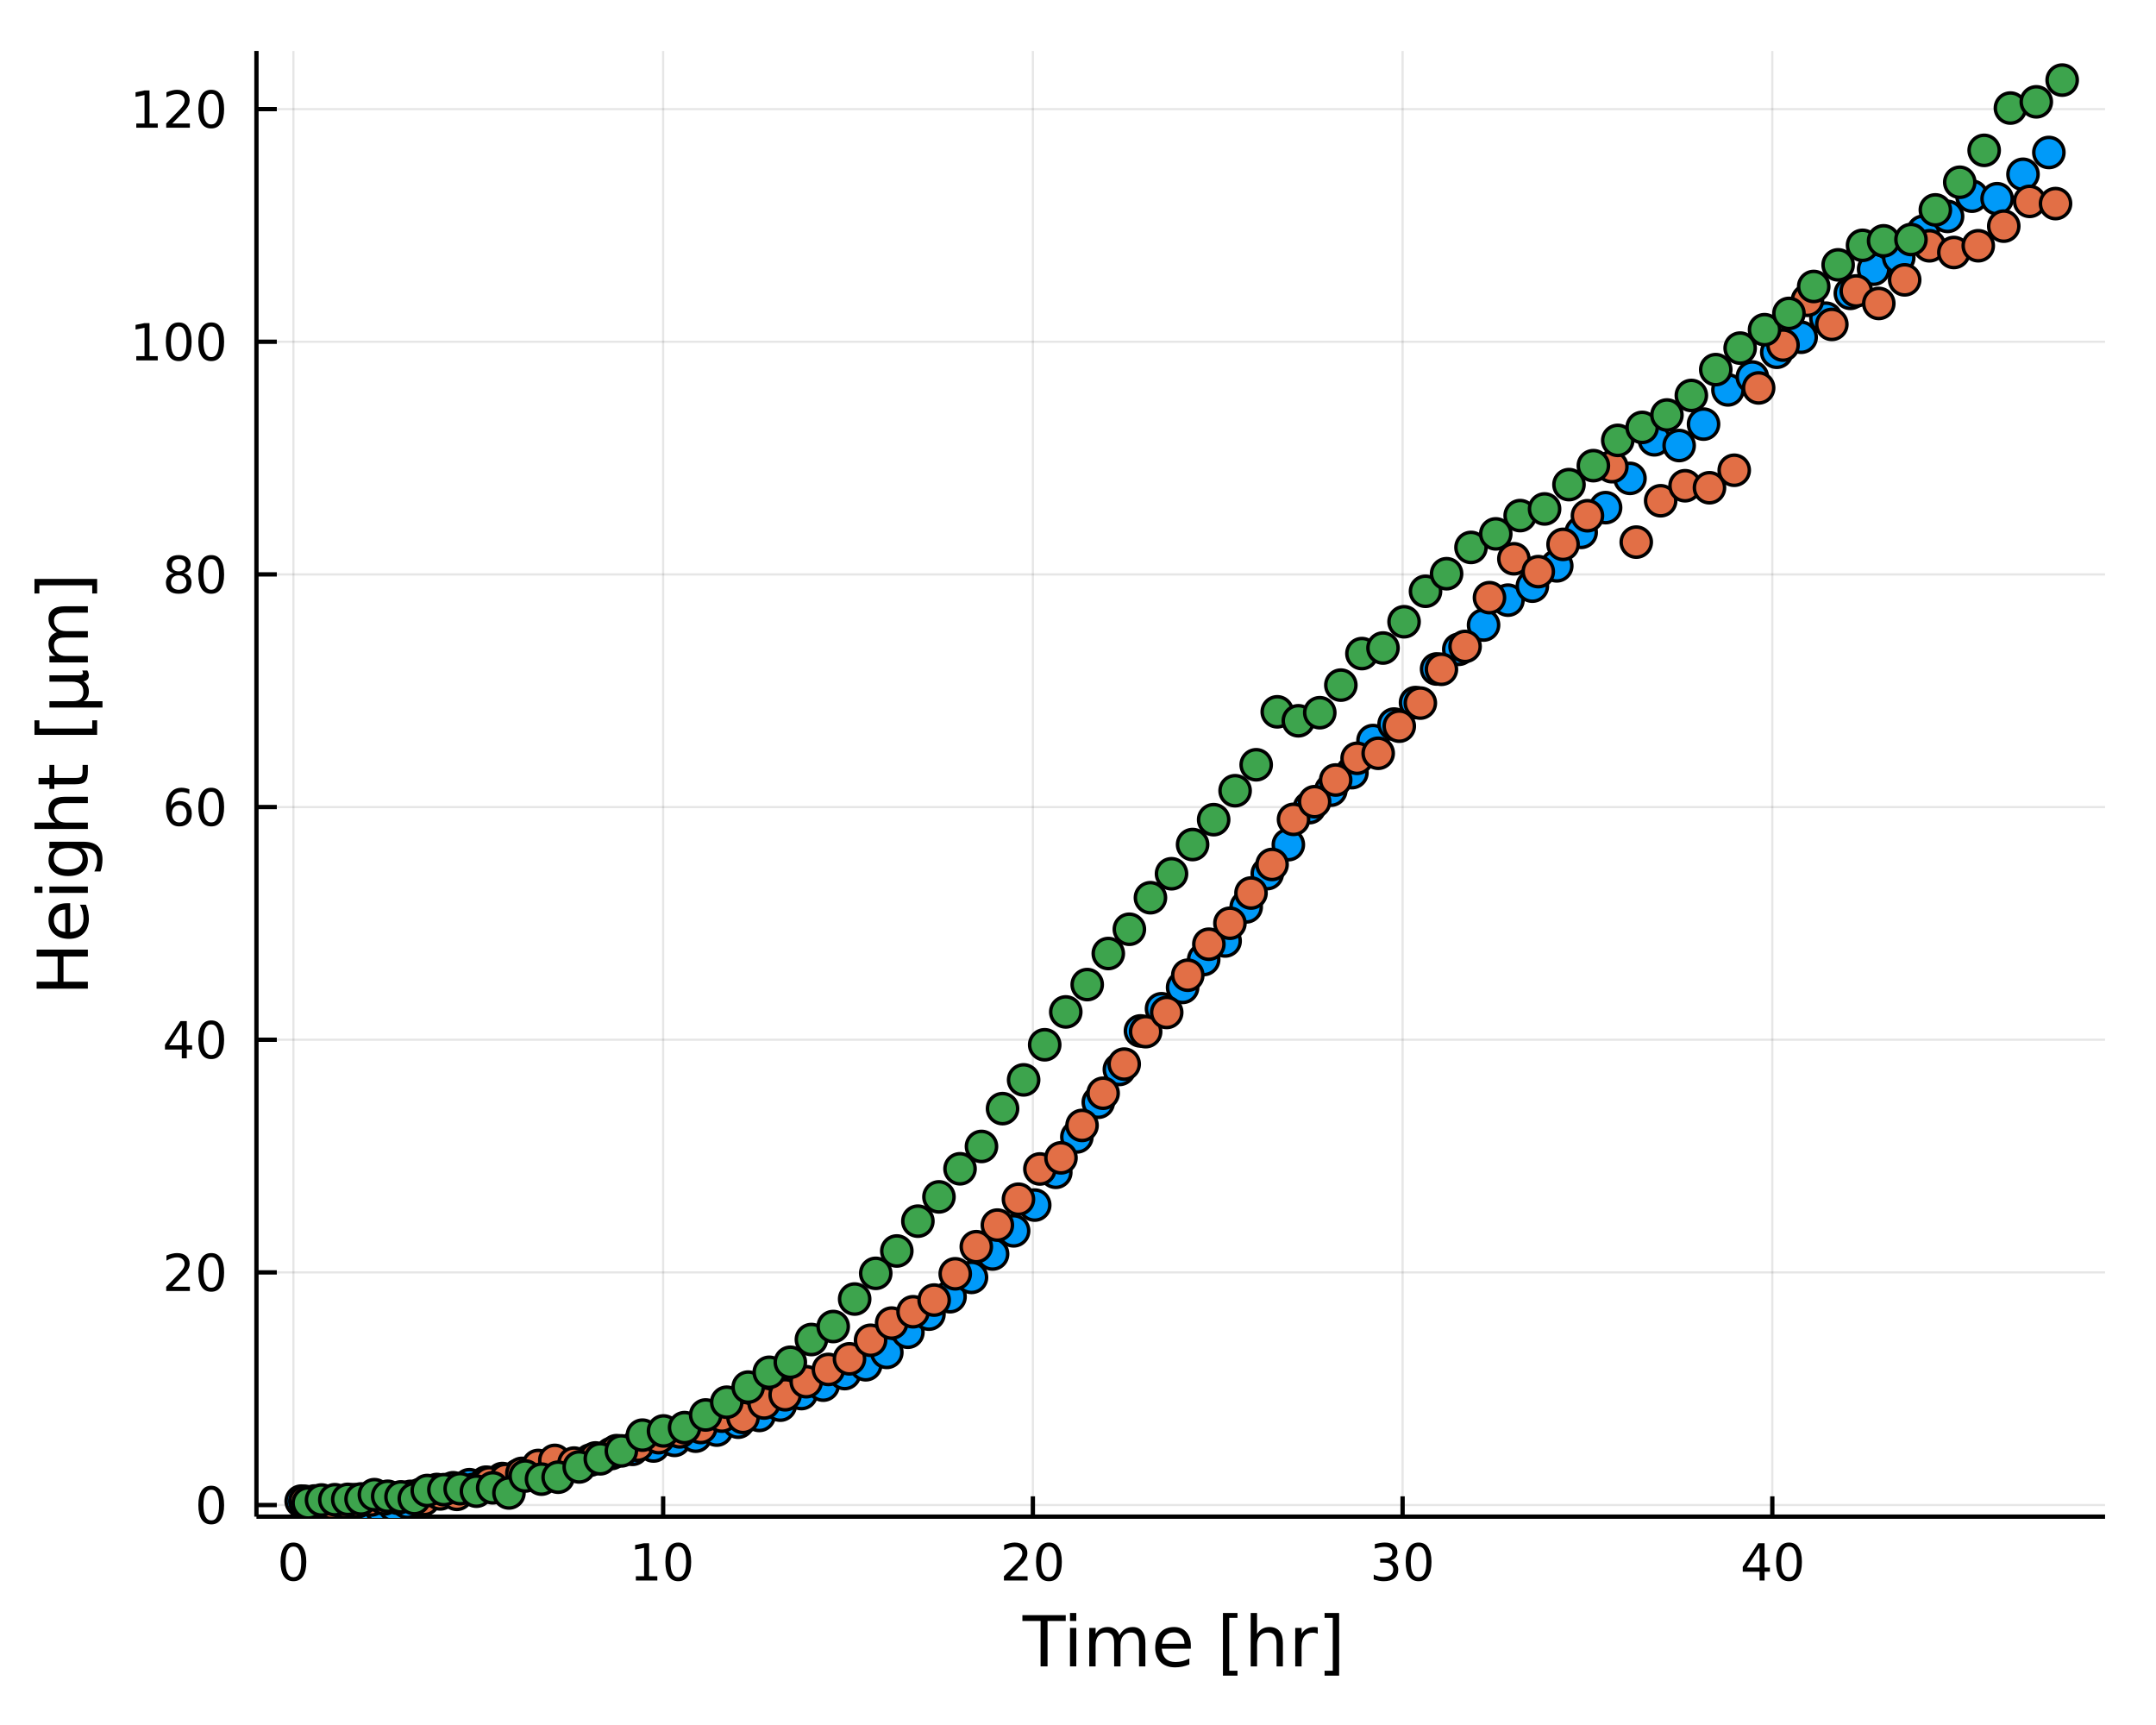 <?xml version="1.0" encoding="utf-8"?>
<svg xmlns="http://www.w3.org/2000/svg" xmlns:xlink="http://www.w3.org/1999/xlink" width="500" height="400" viewBox="0 0 2000 1600">
<rect x="0" y="0" width="2000" height="1600" fill="#333333" stroke="none"/>
<defs>
  <clipPath id="clip890">
    <rect x="0" y="0" width="2000" height="1600"/>
  </clipPath>
</defs>
<path clip-path="url(#clip890)" d="
M0 1600 L2000 1600 L2000 0 L0 0  Z
  " fill="#ffffff" fill-rule="evenodd" fill-opacity="1"/>
<defs>
  <clipPath id="clip891">
    <rect x="400" y="0" width="1401" height="1401"/>
  </clipPath>
</defs>
<path clip-path="url(#clip890)" d="
M237.893 1406.76 L1952.76 1406.76 L1952.76 47.244 L237.893 47.244  Z
  " fill="#ffffff" fill-rule="evenodd" fill-opacity="1"/>
<defs>
  <clipPath id="clip892">
    <rect x="237" y="47" width="1716" height="1361"/>
  </clipPath>
</defs>
<polyline clip-path="url(#clip892)" style="stroke:#000000; stroke-linecap:butt; stroke-linejoin:round; stroke-width:2; stroke-opacity:0.1; fill:none" points="
  272.191,1406.76 272.191,47.244 
  "/>
<polyline clip-path="url(#clip892)" style="stroke:#000000; stroke-linecap:butt; stroke-linejoin:round; stroke-width:2; stroke-opacity:0.1; fill:none" points="
  615.163,1406.76 615.163,47.244 
  "/>
<polyline clip-path="url(#clip892)" style="stroke:#000000; stroke-linecap:butt; stroke-linejoin:round; stroke-width:2; stroke-opacity:0.1; fill:none" points="
  958.136,1406.76 958.136,47.244 
  "/>
<polyline clip-path="url(#clip892)" style="stroke:#000000; stroke-linecap:butt; stroke-linejoin:round; stroke-width:2; stroke-opacity:0.1; fill:none" points="
  1301.11,1406.76 1301.11,47.244 
  "/>
<polyline clip-path="url(#clip892)" style="stroke:#000000; stroke-linecap:butt; stroke-linejoin:round; stroke-width:2; stroke-opacity:0.1; fill:none" points="
  1644.08,1406.76 1644.08,47.244 
  "/>
<polyline clip-path="url(#clip890)" style="stroke:#000000; stroke-linecap:butt; stroke-linejoin:round; stroke-width:4; stroke-opacity:1; fill:none" points="
  237.893,1406.76 1952.76,1406.76 
  "/>
<polyline clip-path="url(#clip890)" style="stroke:#000000; stroke-linecap:butt; stroke-linejoin:round; stroke-width:4; stroke-opacity:1; fill:none" points="
  272.191,1406.76 272.191,1387.87 
  "/>
<polyline clip-path="url(#clip890)" style="stroke:#000000; stroke-linecap:butt; stroke-linejoin:round; stroke-width:4; stroke-opacity:1; fill:none" points="
  615.163,1406.76 615.163,1387.87 
  "/>
<polyline clip-path="url(#clip890)" style="stroke:#000000; stroke-linecap:butt; stroke-linejoin:round; stroke-width:4; stroke-opacity:1; fill:none" points="
  958.136,1406.76 958.136,1387.87 
  "/>
<polyline clip-path="url(#clip890)" style="stroke:#000000; stroke-linecap:butt; stroke-linejoin:round; stroke-width:4; stroke-opacity:1; fill:none" points="
  1301.11,1406.76 1301.11,1387.87 
  "/>
<polyline clip-path="url(#clip890)" style="stroke:#000000; stroke-linecap:butt; stroke-linejoin:round; stroke-width:4; stroke-opacity:1; fill:none" points="
  1644.08,1406.76 1644.08,1387.87 
  "/>
<path clip-path="url(#clip890)" d="M272.191 1434.48 Q268.58 1434.48 266.751 1438.05 Q264.945 1441.59 264.945 1448.72 Q264.945 1455.83 266.751 1459.39 Q268.58 1462.93 272.191 1462.93 Q275.825 1462.93 277.63 1459.39 Q279.459 1455.83 279.459 1448.72 Q279.459 1441.59 277.63 1438.05 Q275.825 1434.48 272.191 1434.48 M272.191 1430.78 Q278.001 1430.78 281.056 1435.39 Q284.135 1439.97 284.135 1448.72 Q284.135 1457.45 281.056 1462.05 Q278.001 1466.64 272.191 1466.64 Q266.38 1466.64 263.302 1462.05 Q260.246 1457.45 260.246 1448.72 Q260.246 1439.97 263.302 1435.39 Q266.38 1430.78 272.191 1430.78 Z" fill="#000000" fill-rule="evenodd" fill-opacity="1" /><path clip-path="url(#clip890)" d="M589.851 1462.03 L597.49 1462.03 L597.49 1435.66 L589.179 1437.33 L589.179 1433.07 L597.443 1431.4 L602.119 1431.4 L602.119 1462.03 L609.758 1462.03 L609.758 1465.96 L589.851 1465.96 L589.851 1462.03 Z" fill="#000000" fill-rule="evenodd" fill-opacity="1" /><path clip-path="url(#clip890)" d="M629.202 1434.48 Q625.591 1434.48 623.763 1438.05 Q621.957 1441.59 621.957 1448.72 Q621.957 1455.83 623.763 1459.39 Q625.591 1462.93 629.202 1462.93 Q632.837 1462.93 634.642 1459.39 Q636.471 1455.83 636.471 1448.72 Q636.471 1441.59 634.642 1438.05 Q632.837 1434.48 629.202 1434.48 M629.202 1430.78 Q635.013 1430.78 638.068 1435.39 Q641.147 1439.97 641.147 1448.72 Q641.147 1457.45 638.068 1462.05 Q635.013 1466.64 629.202 1466.64 Q623.392 1466.64 620.314 1462.05 Q617.258 1457.45 617.258 1448.72 Q617.258 1439.97 620.314 1435.39 Q623.392 1430.78 629.202 1430.78 Z" fill="#000000" fill-rule="evenodd" fill-opacity="1" /><path clip-path="url(#clip890)" d="M936.909 1462.03 L953.228 1462.03 L953.228 1465.96 L931.284 1465.96 L931.284 1462.03 Q933.946 1459.27 938.529 1454.64 Q943.136 1449.99 944.316 1448.65 Q946.562 1446.13 947.441 1444.39 Q948.344 1442.63 948.344 1440.94 Q948.344 1438.19 946.4 1436.45 Q944.478 1434.71 941.376 1434.71 Q939.177 1434.71 936.724 1435.48 Q934.293 1436.24 931.515 1437.79 L931.515 1433.07 Q934.339 1431.94 936.793 1431.36 Q939.247 1430.78 941.284 1430.78 Q946.654 1430.78 949.849 1433.46 Q953.043 1436.15 953.043 1440.64 Q953.043 1442.77 952.233 1444.69 Q951.446 1446.59 949.339 1449.18 Q948.761 1449.85 945.659 1453.07 Q942.557 1456.26 936.909 1462.03 Z" fill="#000000" fill-rule="evenodd" fill-opacity="1" /><path clip-path="url(#clip890)" d="M973.043 1434.48 Q969.432 1434.48 967.603 1438.05 Q965.798 1441.59 965.798 1448.72 Q965.798 1455.83 967.603 1459.39 Q969.432 1462.93 973.043 1462.93 Q976.677 1462.93 978.483 1459.39 Q980.311 1455.83 980.311 1448.72 Q980.311 1441.59 978.483 1438.05 Q976.677 1434.48 973.043 1434.48 M973.043 1430.78 Q978.853 1430.78 981.909 1435.39 Q984.987 1439.97 984.987 1448.72 Q984.987 1457.45 981.909 1462.05 Q978.853 1466.64 973.043 1466.64 Q967.233 1466.64 964.154 1462.05 Q961.099 1457.45 961.099 1448.72 Q961.099 1439.97 964.154 1435.39 Q967.233 1430.78 973.043 1430.78 Z" fill="#000000" fill-rule="evenodd" fill-opacity="1" /><path clip-path="url(#clip890)" d="M1289.95 1447.33 Q1293.31 1448.05 1295.18 1450.32 Q1297.08 1452.58 1297.08 1455.92 Q1297.08 1461.03 1293.56 1463.83 Q1290.04 1466.64 1283.56 1466.64 Q1281.39 1466.64 1279.07 1466.2 Q1276.78 1465.78 1274.33 1464.92 L1274.33 1460.41 Q1276.27 1461.54 1278.59 1462.12 Q1280.9 1462.7 1283.42 1462.7 Q1287.82 1462.7 1290.11 1460.96 Q1292.43 1459.23 1292.43 1455.92 Q1292.43 1452.86 1290.27 1451.15 Q1288.15 1449.41 1284.33 1449.41 L1280.3 1449.41 L1280.3 1445.57 L1284.51 1445.57 Q1287.96 1445.57 1289.79 1444.2 Q1291.62 1442.82 1291.62 1440.22 Q1291.62 1437.56 1289.72 1436.15 Q1287.84 1434.71 1284.33 1434.71 Q1282.4 1434.71 1280.21 1435.13 Q1278.01 1435.55 1275.37 1436.43 L1275.37 1432.26 Q1278.03 1431.52 1280.34 1431.15 Q1282.68 1430.78 1284.74 1430.78 Q1290.07 1430.78 1293.17 1433.21 Q1296.27 1435.62 1296.27 1439.74 Q1296.27 1442.61 1294.63 1444.6 Q1292.98 1446.57 1289.95 1447.33 Z" fill="#000000" fill-rule="evenodd" fill-opacity="1" /><path clip-path="url(#clip890)" d="M1315.95 1434.48 Q1312.33 1434.48 1310.51 1438.05 Q1308.7 1441.59 1308.7 1448.72 Q1308.7 1455.83 1310.51 1459.39 Q1312.33 1462.93 1315.95 1462.93 Q1319.58 1462.93 1321.39 1459.39 Q1323.21 1455.83 1323.21 1448.72 Q1323.21 1441.59 1321.39 1438.05 Q1319.58 1434.48 1315.95 1434.48 M1315.95 1430.78 Q1321.76 1430.78 1324.81 1435.39 Q1327.89 1439.97 1327.89 1448.72 Q1327.89 1457.45 1324.81 1462.05 Q1321.76 1466.64 1315.95 1466.64 Q1310.14 1466.64 1307.06 1462.05 Q1304 1457.45 1304 1448.72 Q1304 1439.97 1307.06 1435.39 Q1310.14 1430.78 1315.95 1430.78 Z" fill="#000000" fill-rule="evenodd" fill-opacity="1" /><path clip-path="url(#clip890)" d="M1632.25 1435.48 L1620.45 1453.93 L1632.25 1453.93 L1632.25 1435.48 M1631.03 1431.4 L1636.9 1431.4 L1636.9 1453.93 L1641.84 1453.93 L1641.84 1457.82 L1636.9 1457.82 L1636.9 1465.96 L1632.25 1465.96 L1632.25 1457.82 L1616.65 1457.82 L1616.65 1453.3 L1631.03 1431.4 Z" fill="#000000" fill-rule="evenodd" fill-opacity="1" /><path clip-path="url(#clip890)" d="M1659.57 1434.48 Q1655.96 1434.48 1654.13 1438.05 Q1652.32 1441.59 1652.32 1448.72 Q1652.32 1455.83 1654.13 1459.39 Q1655.96 1462.93 1659.57 1462.93 Q1663.2 1462.93 1665.01 1459.39 Q1666.84 1455.83 1666.84 1448.72 Q1666.84 1441.59 1665.01 1438.05 Q1663.2 1434.48 1659.57 1434.48 M1659.57 1430.78 Q1665.38 1430.78 1668.43 1435.39 Q1671.51 1439.97 1671.51 1448.72 Q1671.51 1457.45 1668.43 1462.05 Q1665.38 1466.64 1659.57 1466.64 Q1653.76 1466.64 1650.68 1462.05 Q1647.62 1457.45 1647.62 1448.72 Q1647.62 1439.97 1650.68 1435.39 Q1653.76 1430.78 1659.57 1430.78 Z" fill="#000000" fill-rule="evenodd" fill-opacity="1" /><path clip-path="url(#clip890)" d="M948.42 1498.11 L988.619 1498.11 L988.619 1503.52 L971.75 1503.52 L971.75 1545.63 L965.289 1545.63 L965.289 1503.52 L948.42 1503.52 L948.42 1498.11 Z" fill="#000000" fill-rule="evenodd" fill-opacity="1" /><path clip-path="url(#clip890)" d="M992.566 1509.98 L998.423 1509.98 L998.423 1545.63 L992.566 1545.63 L992.566 1509.98 M992.566 1496.1 L998.423 1496.1 L998.423 1503.52 L992.566 1503.52 L992.566 1496.1 Z" fill="#000000" fill-rule="evenodd" fill-opacity="1" /><path clip-path="url(#clip890)" d="M1038.43 1516.82 Q1040.63 1512.88 1043.68 1511 Q1046.74 1509.12 1050.88 1509.12 Q1056.45 1509.12 1059.47 1513.04 Q1062.49 1516.92 1062.49 1524.11 L1062.49 1545.63 L1056.61 1545.63 L1056.61 1524.3 Q1056.61 1519.18 1054.79 1516.7 Q1052.98 1514.21 1049.25 1514.21 Q1044.7 1514.21 1042.06 1517.24 Q1039.42 1520.26 1039.42 1525.48 L1039.42 1545.63 L1033.53 1545.63 L1033.53 1524.3 Q1033.53 1519.15 1031.72 1516.7 Q1029.9 1514.21 1026.11 1514.21 Q1021.63 1514.21 1018.98 1517.27 Q1016.34 1520.29 1016.34 1525.48 L1016.34 1545.63 L1010.45 1545.63 L1010.45 1509.98 L1016.34 1509.98 L1016.34 1515.52 Q1018.35 1512.24 1021.15 1510.68 Q1023.95 1509.12 1027.8 1509.12 Q1031.68 1509.12 1034.39 1511.09 Q1037.13 1513.07 1038.43 1516.82 Z" fill="#000000" fill-rule="evenodd" fill-opacity="1" /><path clip-path="url(#clip890)" d="M1104.67 1526.34 L1104.67 1529.2 L1077.74 1529.2 Q1078.12 1535.25 1081.37 1538.43 Q1084.65 1541.59 1090.47 1541.59 Q1093.84 1541.59 1097 1540.76 Q1100.18 1539.93 1103.3 1538.28 L1103.3 1543.81 Q1100.15 1545.15 1096.84 1545.85 Q1093.53 1546.55 1090.12 1546.55 Q1081.59 1546.55 1076.59 1541.59 Q1071.63 1536.62 1071.63 1528.15 Q1071.63 1519.4 1076.34 1514.28 Q1081.08 1509.12 1089.1 1509.12 Q1096.3 1509.12 1100.46 1513.77 Q1104.67 1518.38 1104.67 1526.34 M1098.81 1524.62 Q1098.75 1519.81 1096.1 1516.95 Q1093.49 1514.09 1089.17 1514.09 Q1084.26 1514.09 1081.3 1516.85 Q1078.38 1519.62 1077.93 1524.65 L1098.81 1524.62 Z" fill="#000000" fill-rule="evenodd" fill-opacity="1" /><path clip-path="url(#clip890)" d="M1134.46 1496.1 L1147.95 1496.1 L1147.95 1500.65 L1140.31 1500.65 L1140.31 1549.67 L1147.95 1549.67 L1147.95 1554.22 L1134.46 1554.22 L1134.46 1496.1 Z" fill="#000000" fill-rule="evenodd" fill-opacity="1" /><path clip-path="url(#clip890)" d="M1190.06 1524.11 L1190.06 1545.63 L1184.21 1545.63 L1184.21 1524.3 Q1184.21 1519.24 1182.23 1516.73 Q1180.26 1514.21 1176.31 1514.21 Q1171.57 1514.21 1168.83 1517.24 Q1166.1 1520.26 1166.1 1525.48 L1166.1 1545.63 L1160.21 1545.63 L1160.21 1496.1 L1166.1 1496.1 L1166.1 1515.52 Q1168.2 1512.3 1171.03 1510.71 Q1173.89 1509.12 1177.62 1509.12 Q1183.76 1509.12 1186.91 1512.94 Q1190.06 1516.73 1190.06 1524.11 Z" fill="#000000" fill-rule="evenodd" fill-opacity="1" /><path clip-path="url(#clip890)" d="M1222.4 1515.45 Q1221.41 1514.88 1220.24 1514.63 Q1219.09 1514.34 1217.69 1514.34 Q1212.72 1514.34 1210.05 1517.59 Q1207.41 1520.8 1207.41 1526.85 L1207.41 1545.63 L1201.52 1545.63 L1201.52 1509.98 L1207.41 1509.98 L1207.41 1515.52 Q1209.25 1512.27 1212.21 1510.71 Q1215.17 1509.12 1219.41 1509.12 Q1220.01 1509.12 1220.74 1509.22 Q1221.48 1509.28 1222.37 1509.44 L1222.4 1515.45 Z" fill="#000000" fill-rule="evenodd" fill-opacity="1" /><path clip-path="url(#clip890)" d="M1242.23 1496.1 L1242.23 1554.22 L1228.73 1554.22 L1228.73 1549.67 L1236.34 1549.67 L1236.34 1500.65 L1228.73 1500.65 L1228.73 1496.1 L1242.23 1496.1 Z" fill="#000000" fill-rule="evenodd" fill-opacity="1" /><polyline clip-path="url(#clip892)" style="stroke:#000000; stroke-linecap:butt; stroke-linejoin:round; stroke-width:2; stroke-opacity:0.1; fill:none" points="
  237.893,1395.97 1952.76,1395.97 
  "/>
<polyline clip-path="url(#clip892)" style="stroke:#000000; stroke-linecap:butt; stroke-linejoin:round; stroke-width:2; stroke-opacity:0.1; fill:none" points="
  237.893,1180.18 1952.76,1180.18 
  "/>
<polyline clip-path="url(#clip892)" style="stroke:#000000; stroke-linecap:butt; stroke-linejoin:round; stroke-width:2; stroke-opacity:0.1; fill:none" points="
  237.893,964.38 1952.76,964.38 
  "/>
<polyline clip-path="url(#clip892)" style="stroke:#000000; stroke-linecap:butt; stroke-linejoin:round; stroke-width:2; stroke-opacity:0.1; fill:none" points="
  237.893,748.584 1952.76,748.584 
  "/>
<polyline clip-path="url(#clip892)" style="stroke:#000000; stroke-linecap:butt; stroke-linejoin:round; stroke-width:2; stroke-opacity:0.1; fill:none" points="
  237.893,532.787 1952.76,532.787 
  "/>
<polyline clip-path="url(#clip892)" style="stroke:#000000; stroke-linecap:butt; stroke-linejoin:round; stroke-width:2; stroke-opacity:0.1; fill:none" points="
  237.893,316.99 1952.76,316.99 
  "/>
<polyline clip-path="url(#clip892)" style="stroke:#000000; stroke-linecap:butt; stroke-linejoin:round; stroke-width:2; stroke-opacity:0.1; fill:none" points="
  237.893,101.193 1952.76,101.193 
  "/>
<polyline clip-path="url(#clip890)" style="stroke:#000000; stroke-linecap:butt; stroke-linejoin:round; stroke-width:4; stroke-opacity:1; fill:none" points="
  237.893,1406.76 237.893,47.244 
  "/>
<polyline clip-path="url(#clip890)" style="stroke:#000000; stroke-linecap:butt; stroke-linejoin:round; stroke-width:4; stroke-opacity:1; fill:none" points="
  237.893,1395.97 256.791,1395.97 
  "/>
<polyline clip-path="url(#clip890)" style="stroke:#000000; stroke-linecap:butt; stroke-linejoin:round; stroke-width:4; stroke-opacity:1; fill:none" points="
  237.893,1180.18 256.791,1180.18 
  "/>
<polyline clip-path="url(#clip890)" style="stroke:#000000; stroke-linecap:butt; stroke-linejoin:round; stroke-width:4; stroke-opacity:1; fill:none" points="
  237.893,964.38 256.791,964.38 
  "/>
<polyline clip-path="url(#clip890)" style="stroke:#000000; stroke-linecap:butt; stroke-linejoin:round; stroke-width:4; stroke-opacity:1; fill:none" points="
  237.893,748.584 256.791,748.584 
  "/>
<polyline clip-path="url(#clip890)" style="stroke:#000000; stroke-linecap:butt; stroke-linejoin:round; stroke-width:4; stroke-opacity:1; fill:none" points="
  237.893,532.787 256.791,532.787 
  "/>
<polyline clip-path="url(#clip890)" style="stroke:#000000; stroke-linecap:butt; stroke-linejoin:round; stroke-width:4; stroke-opacity:1; fill:none" points="
  237.893,316.99 256.791,316.99 
  "/>
<polyline clip-path="url(#clip890)" style="stroke:#000000; stroke-linecap:butt; stroke-linejoin:round; stroke-width:4; stroke-opacity:1; fill:none" points="
  237.893,101.193 256.791,101.193 
  "/>
<path clip-path="url(#clip890)" d="M195.949 1381.77 Q192.338 1381.77 190.509 1385.34 Q188.704 1388.88 188.704 1396.01 Q188.704 1403.12 190.509 1406.68 Q192.338 1410.22 195.949 1410.22 Q199.583 1410.22 201.389 1406.68 Q203.217 1403.12 203.217 1396.01 Q203.217 1388.88 201.389 1385.34 Q199.583 1381.77 195.949 1381.77 M195.949 1378.07 Q201.759 1378.07 204.815 1382.68 Q207.893 1387.26 207.893 1396.01 Q207.893 1404.74 204.815 1409.34 Q201.759 1413.93 195.949 1413.93 Q190.139 1413.93 187.06 1409.34 Q184.005 1404.74 184.005 1396.01 Q184.005 1387.26 187.06 1382.68 Q190.139 1378.07 195.949 1378.07 Z" fill="#000000" fill-rule="evenodd" fill-opacity="1" /><path clip-path="url(#clip890)" d="M159.815 1193.52 L176.134 1193.52 L176.134 1197.46 L154.19 1197.46 L154.19 1193.52 Q156.852 1190.77 161.435 1186.14 Q166.042 1181.49 167.222 1180.14 Q169.468 1177.62 170.347 1175.88 Q171.25 1174.12 171.25 1172.43 Q171.25 1169.68 169.306 1167.94 Q167.384 1166.21 164.282 1166.21 Q162.083 1166.21 159.63 1166.97 Q157.199 1167.74 154.421 1169.29 L154.421 1164.56 Q157.245 1163.43 159.699 1162.85 Q162.153 1162.27 164.19 1162.27 Q169.56 1162.27 172.755 1164.96 Q175.949 1167.64 175.949 1172.13 Q175.949 1174.26 175.139 1176.18 Q174.352 1178.08 172.245 1180.67 Q171.667 1181.35 168.565 1184.56 Q165.463 1187.76 159.815 1193.52 Z" fill="#000000" fill-rule="evenodd" fill-opacity="1" /><path clip-path="url(#clip890)" d="M195.949 1165.98 Q192.338 1165.98 190.509 1169.54 Q188.704 1173.08 188.704 1180.21 Q188.704 1187.32 190.509 1190.88 Q192.338 1194.42 195.949 1194.42 Q199.583 1194.42 201.389 1190.88 Q203.217 1187.32 203.217 1180.21 Q203.217 1173.08 201.389 1169.54 Q199.583 1165.98 195.949 1165.98 M195.949 1162.27 Q201.759 1162.27 204.815 1166.88 Q207.893 1171.46 207.893 1180.21 Q207.893 1188.94 204.815 1193.55 Q201.759 1198.13 195.949 1198.13 Q190.139 1198.13 187.06 1193.55 Q184.005 1188.94 184.005 1180.21 Q184.005 1171.46 187.06 1166.88 Q190.139 1162.27 195.949 1162.27 Z" fill="#000000" fill-rule="evenodd" fill-opacity="1" /><path clip-path="url(#clip890)" d="M168.634 951.174 L156.829 969.623 L168.634 969.623 L168.634 951.174 M167.407 947.1 L173.287 947.1 L173.287 969.623 L178.218 969.623 L178.218 973.512 L173.287 973.512 L173.287 981.66 L168.634 981.66 L168.634 973.512 L153.033 973.512 L153.033 968.998 L167.407 947.1 Z" fill="#000000" fill-rule="evenodd" fill-opacity="1" /><path clip-path="url(#clip890)" d="M195.949 950.179 Q192.338 950.179 190.509 953.744 Q188.704 957.286 188.704 964.415 Q188.704 971.522 190.509 975.086 Q192.338 978.628 195.949 978.628 Q199.583 978.628 201.389 975.086 Q203.217 971.522 203.217 964.415 Q203.217 957.286 201.389 953.744 Q199.583 950.179 195.949 950.179 M195.949 946.475 Q201.759 946.475 204.815 951.082 Q207.893 955.665 207.893 964.415 Q207.893 973.142 204.815 977.748 Q201.759 982.332 195.949 982.332 Q190.139 982.332 187.06 977.748 Q184.005 973.142 184.005 964.415 Q184.005 955.665 187.06 951.082 Q190.139 946.475 195.949 946.475 Z" fill="#000000" fill-rule="evenodd" fill-opacity="1" /><path clip-path="url(#clip890)" d="M166.366 746.72 Q163.218 746.72 161.366 748.873 Q159.537 751.026 159.537 754.776 Q159.537 758.503 161.366 760.678 Q163.218 762.831 166.366 762.831 Q169.514 762.831 171.343 760.678 Q173.194 758.503 173.194 754.776 Q173.194 751.026 171.343 748.873 Q169.514 746.72 166.366 746.72 M175.648 732.068 L175.648 736.327 Q173.889 735.493 172.083 735.054 Q170.301 734.614 168.542 734.614 Q163.912 734.614 161.458 737.739 Q159.028 740.864 158.681 747.183 Q160.046 745.169 162.107 744.105 Q164.167 743.017 166.644 743.017 Q171.852 743.017 174.861 746.188 Q177.894 749.336 177.894 754.776 Q177.894 760.1 174.745 763.317 Q171.597 766.535 166.366 766.535 Q160.37 766.535 157.199 761.952 Q154.028 757.345 154.028 748.618 Q154.028 740.424 157.917 735.563 Q161.806 730.679 168.357 730.679 Q170.116 730.679 171.898 731.026 Q173.704 731.373 175.648 732.068 Z" fill="#000000" fill-rule="evenodd" fill-opacity="1" /><path clip-path="url(#clip890)" d="M195.949 734.382 Q192.338 734.382 190.509 737.947 Q188.704 741.489 188.704 748.618 Q188.704 755.725 190.509 759.29 Q192.338 762.831 195.949 762.831 Q199.583 762.831 201.389 759.29 Q203.217 755.725 203.217 748.618 Q203.217 741.489 201.389 737.947 Q199.583 734.382 195.949 734.382 M195.949 730.679 Q201.759 730.679 204.815 735.285 Q207.893 739.868 207.893 748.618 Q207.893 757.345 204.815 761.952 Q201.759 766.535 195.949 766.535 Q190.139 766.535 187.06 761.952 Q184.005 757.345 184.005 748.618 Q184.005 739.868 187.06 735.285 Q190.139 730.679 195.949 730.679 Z" fill="#000000" fill-rule="evenodd" fill-opacity="1" /><path clip-path="url(#clip890)" d="M165.787 533.655 Q162.454 533.655 160.532 535.437 Q158.634 537.22 158.634 540.345 Q158.634 543.47 160.532 545.252 Q162.454 547.034 165.787 547.034 Q169.12 547.034 171.042 545.252 Q172.963 543.447 172.963 540.345 Q172.963 537.22 171.042 535.437 Q169.144 533.655 165.787 533.655 M161.111 531.664 Q158.102 530.923 156.412 528.863 Q154.745 526.803 154.745 523.84 Q154.745 519.697 157.685 517.289 Q160.648 514.882 165.787 514.882 Q170.949 514.882 173.889 517.289 Q176.829 519.697 176.829 523.84 Q176.829 526.803 175.139 528.863 Q173.472 530.923 170.486 531.664 Q173.866 532.451 175.741 534.743 Q177.639 537.035 177.639 540.345 Q177.639 545.368 174.56 548.053 Q171.505 550.738 165.787 550.738 Q160.07 550.738 156.991 548.053 Q153.935 545.368 153.935 540.345 Q153.935 537.035 155.833 534.743 Q157.732 532.451 161.111 531.664 M159.398 524.28 Q159.398 526.965 161.065 528.47 Q162.755 529.974 165.787 529.974 Q168.796 529.974 170.486 528.47 Q172.199 526.965 172.199 524.28 Q172.199 521.595 170.486 520.09 Q168.796 518.586 165.787 518.586 Q162.755 518.586 161.065 520.09 Q159.398 521.595 159.398 524.28 Z" fill="#000000" fill-rule="evenodd" fill-opacity="1" /><path clip-path="url(#clip890)" d="M195.949 518.586 Q192.338 518.586 190.509 522.15 Q188.704 525.692 188.704 532.822 Q188.704 539.928 190.509 543.493 Q192.338 547.034 195.949 547.034 Q199.583 547.034 201.389 543.493 Q203.217 539.928 203.217 532.822 Q203.217 525.692 201.389 522.15 Q199.583 518.586 195.949 518.586 M195.949 514.882 Q201.759 514.882 204.815 519.488 Q207.893 524.072 207.893 532.822 Q207.893 541.548 204.815 546.155 Q201.759 550.738 195.949 550.738 Q190.139 550.738 187.06 546.155 Q184.005 541.548 184.005 532.822 Q184.005 524.072 187.06 519.488 Q190.139 514.882 195.949 514.882 Z" fill="#000000" fill-rule="evenodd" fill-opacity="1" /><path clip-path="url(#clip890)" d="M126.435 330.335 L134.074 330.335 L134.074 303.969 L125.764 305.636 L125.764 301.377 L134.028 299.71 L138.704 299.71 L138.704 330.335 L146.343 330.335 L146.343 334.27 L126.435 334.27 L126.435 330.335 Z" fill="#000000" fill-rule="evenodd" fill-opacity="1" /><path clip-path="url(#clip890)" d="M165.787 302.789 Q162.176 302.789 160.347 306.354 Q158.542 309.895 158.542 317.025 Q158.542 324.131 160.347 327.696 Q162.176 331.238 165.787 331.238 Q169.421 331.238 171.227 327.696 Q173.056 324.131 173.056 317.025 Q173.056 309.895 171.227 306.354 Q169.421 302.789 165.787 302.789 M165.787 299.085 Q171.597 299.085 174.653 303.692 Q177.731 308.275 177.731 317.025 Q177.731 325.752 174.653 330.358 Q171.597 334.941 165.787 334.941 Q159.977 334.941 156.898 330.358 Q153.843 325.752 153.843 317.025 Q153.843 308.275 156.898 303.692 Q159.977 299.085 165.787 299.085 Z" fill="#000000" fill-rule="evenodd" fill-opacity="1" /><path clip-path="url(#clip890)" d="M195.949 302.789 Q192.338 302.789 190.509 306.354 Q188.704 309.895 188.704 317.025 Q188.704 324.131 190.509 327.696 Q192.338 331.238 195.949 331.238 Q199.583 331.238 201.389 327.696 Q203.217 324.131 203.217 317.025 Q203.217 309.895 201.389 306.354 Q199.583 302.789 195.949 302.789 M195.949 299.085 Q201.759 299.085 204.815 303.692 Q207.893 308.275 207.893 317.025 Q207.893 325.752 204.815 330.358 Q201.759 334.941 195.949 334.941 Q190.139 334.941 187.06 330.358 Q184.005 325.752 184.005 317.025 Q184.005 308.275 187.06 303.692 Q190.139 299.085 195.949 299.085 Z" fill="#000000" fill-rule="evenodd" fill-opacity="1" /><path clip-path="url(#clip890)" d="M126.435 114.538 L134.074 114.538 L134.074 88.172 L125.764 89.839 L125.764 85.58 L134.028 83.913 L138.704 83.913 L138.704 114.538 L146.343 114.538 L146.343 118.473 L126.435 118.473 L126.435 114.538 Z" fill="#000000" fill-rule="evenodd" fill-opacity="1" /><path clip-path="url(#clip890)" d="M159.815 114.538 L176.134 114.538 L176.134 118.473 L154.19 118.473 L154.19 114.538 Q156.852 111.784 161.435 107.154 Q166.042 102.501 167.222 101.159 Q169.468 98.635 170.347 96.899 Q171.25 95.14 171.25 93.45 Q171.25 90.696 169.306 88.96 Q167.384 87.224 164.282 87.224 Q162.083 87.224 159.63 87.987 Q157.199 88.751 154.421 90.302 L154.421 85.58 Q157.245 84.446 159.699 83.867 Q162.153 83.288 164.19 83.288 Q169.56 83.288 172.755 85.974 Q175.949 88.659 175.949 93.149 Q175.949 95.279 175.139 97.2 Q174.352 99.098 172.245 101.691 Q171.667 102.362 168.565 105.58 Q165.463 108.774 159.815 114.538 Z" fill="#000000" fill-rule="evenodd" fill-opacity="1" /><path clip-path="url(#clip890)" d="M195.949 86.992 Q192.338 86.992 190.509 90.557 Q188.704 94.098 188.704 101.228 Q188.704 108.334 190.509 111.899 Q192.338 115.441 195.949 115.441 Q199.583 115.441 201.389 111.899 Q203.217 108.334 203.217 101.228 Q203.217 94.098 201.389 90.557 Q199.583 86.992 195.949 86.992 M195.949 83.288 Q201.759 83.288 204.815 87.895 Q207.893 92.478 207.893 101.228 Q207.893 109.955 204.815 114.561 Q201.759 119.145 195.949 119.145 Q190.139 119.145 187.06 114.561 Q184.005 109.955 184.005 101.228 Q184.005 92.478 187.06 87.895 Q190.139 83.288 195.949 83.288 Z" fill="#000000" fill-rule="evenodd" fill-opacity="1" /><path clip-path="url(#clip890)" d="M33.988 917.02 L33.988 910.591 L53.467 910.591 L53.467 887.229 L33.988 887.229 L33.988 880.799 L81.508 880.799 L81.508 887.229 L58.878 887.229 L58.878 910.591 L81.508 910.591 L81.508 917.02 L33.988 917.02 Z" fill="#000000" fill-rule="evenodd" fill-opacity="1" /><path clip-path="url(#clip890)" d="M62.22 837.767 L65.085 837.767 L65.085 864.694 Q71.132 864.312 74.315 861.066 Q77.466 857.787 77.466 851.963 Q77.466 848.589 76.638 845.438 Q75.811 842.255 74.156 839.136 L79.694 839.136 Q81.031 842.287 81.731 845.597 Q82.431 848.907 82.431 852.313 Q82.431 860.843 77.466 865.84 Q72.501 870.805 64.034 870.805 Q55.281 870.805 50.157 866.095 Q45.001 861.352 45.001 853.331 Q45.001 846.138 49.648 841.969 Q54.263 837.767 62.22 837.767 M60.501 843.624 Q55.695 843.687 52.831 846.329 Q49.966 848.939 49.966 853.268 Q49.966 858.169 52.735 861.129 Q55.504 864.058 60.533 864.503 L60.501 843.624 Z" fill="#000000" fill-rule="evenodd" fill-opacity="1" /><path clip-path="url(#clip890)" d="M45.86 828.155 L45.86 822.299 L81.508 822.299 L81.508 828.155 L45.86 828.155 M31.983 828.155 L31.983 822.299 L39.399 822.299 L39.399 828.155 L31.983 828.155 Z" fill="#000000" fill-rule="evenodd" fill-opacity="1" /><path clip-path="url(#clip890)" d="M63.27 786.587 Q56.905 786.587 53.404 789.229 Q49.902 791.839 49.902 796.581 Q49.902 801.292 53.404 803.934 Q56.905 806.543 63.27 806.543 Q69.604 806.543 73.105 803.934 Q76.607 801.292 76.607 796.581 Q76.607 791.839 73.105 789.229 Q69.604 786.587 63.27 786.587 M77.084 780.731 Q86.187 780.731 90.611 784.773 Q95.067 788.815 95.067 797.154 Q95.067 800.241 94.59 802.979 Q94.144 805.716 93.189 808.294 L87.492 808.294 Q88.892 805.716 89.561 803.201 Q90.229 800.687 90.229 798.077 Q90.229 792.316 87.206 789.452 Q84.214 786.587 78.134 786.587 L75.238 786.587 Q78.389 788.401 79.949 791.234 Q81.508 794.067 81.508 798.013 Q81.508 804.57 76.511 808.58 Q71.514 812.591 63.27 812.591 Q54.995 812.591 49.998 808.58 Q45.001 804.57 45.001 798.013 Q45.001 794.067 46.56 791.234 Q48.12 788.401 51.271 786.587 L45.86 786.587 L45.86 780.731 L77.084 780.731 Z" fill="#000000" fill-rule="evenodd" fill-opacity="1" /><path clip-path="url(#clip890)" d="M59.992 739.035 L81.508 739.035 L81.508 744.892 L60.183 744.892 Q55.122 744.892 52.608 746.865 Q50.093 748.838 50.093 752.785 Q50.093 757.528 53.117 760.265 Q56.141 763.002 61.361 763.002 L81.508 763.002 L81.508 768.89 L31.983 768.89 L31.983 763.002 L51.398 763.002 Q48.184 760.901 46.592 758.069 Q45.001 755.204 45.001 751.48 Q45.001 745.337 48.82 742.186 Q52.608 739.035 59.992 739.035 Z" fill="#000000" fill-rule="evenodd" fill-opacity="1" /><path clip-path="url(#clip890)" d="M35.739 721.561 L45.86 721.561 L45.86 709.498 L50.412 709.498 L50.412 721.561 L69.763 721.561 Q74.124 721.561 75.365 720.384 Q76.607 719.174 76.607 715.514 L76.607 709.498 L81.508 709.498 L81.508 715.514 Q81.508 722.293 78.994 724.871 Q76.447 727.45 69.763 727.45 L50.412 727.45 L50.412 731.746 L45.86 731.746 L45.86 727.45 L35.739 727.45 L35.739 721.561 Z" fill="#000000" fill-rule="evenodd" fill-opacity="1" /><path clip-path="url(#clip890)" d="M31.983 681.616 L31.983 668.121 L36.534 668.121 L36.534 675.76 L85.55 675.76 L85.55 668.121 L90.102 668.121 L90.102 681.616 L31.983 681.616 Z" fill="#000000" fill-rule="evenodd" fill-opacity="1" /><path clip-path="url(#clip890)" d="M95.067 656.249 L45.86 656.249 L45.86 650.393 L68.013 650.393 Q72.628 650.393 74.983 648.197 Q77.339 646 77.339 641.703 Q77.339 636.993 74.665 634.638 Q71.991 632.25 66.644 632.25 L45.86 632.25 L45.86 626.394 L73.296 626.394 Q75.206 626.394 76.129 625.853 Q77.02 625.28 77.02 624.102 Q77.02 623.816 76.861 623.307 Q76.67 622.797 76.288 621.906 L80.999 621.906 Q81.731 623.211 82.081 624.389 Q82.431 625.535 82.431 626.649 Q82.431 628.845 81.19 630.15 Q79.949 631.455 77.402 631.932 Q79.917 633.524 81.19 635.847 Q82.431 638.139 82.431 641.258 Q82.431 644.504 81.19 646.796 Q79.949 649.056 77.466 650.393 L95.067 650.393 L95.067 656.249 Z" fill="#000000" fill-rule="evenodd" fill-opacity="1" /><path clip-path="url(#clip890)" d="M52.703 586.417 Q48.757 584.221 46.879 581.166 Q45.001 578.11 45.001 573.972 Q45.001 568.402 48.916 565.379 Q52.799 562.355 59.992 562.355 L81.508 562.355 L81.508 568.243 L60.183 568.243 Q55.059 568.243 52.576 570.057 Q50.093 571.872 50.093 575.596 Q50.093 580.147 53.117 582.789 Q56.141 585.431 61.361 585.431 L81.508 585.431 L81.508 591.319 L60.183 591.319 Q55.027 591.319 52.576 593.133 Q50.093 594.947 50.093 598.735 Q50.093 603.223 53.149 605.865 Q56.173 608.506 61.361 608.506 L81.508 608.506 L81.508 614.395 L45.86 614.395 L45.86 608.506 L51.398 608.506 Q48.12 606.501 46.56 603.7 Q45.001 600.899 45.001 597.048 Q45.001 593.165 46.974 590.46 Q48.948 587.722 52.703 586.417 Z" fill="#000000" fill-rule="evenodd" fill-opacity="1" /><path clip-path="url(#clip890)" d="M31.983 536.988 L90.102 536.988 L90.102 550.483 L85.55 550.483 L85.55 542.876 L36.534 542.876 L36.534 550.483 L31.983 550.483 L31.983 536.988 Z" fill="#000000" fill-rule="evenodd" fill-opacity="1" /><circle clip-path="url(#clip892)" cx="279.393" cy="1392.36" r="14" fill="#009af9" fill-rule="evenodd" fill-opacity="1" stroke="#000000" stroke-opacity="1" stroke-width="3.2"/>
<circle clip-path="url(#clip892)" cx="291.74" cy="1392.24" r="14" fill="#009af9" fill-rule="evenodd" fill-opacity="1" stroke="#000000" stroke-opacity="1" stroke-width="3.2"/>
<circle clip-path="url(#clip892)" cx="304.087" cy="1392.49" r="14" fill="#009af9" fill-rule="evenodd" fill-opacity="1" stroke="#000000" stroke-opacity="1" stroke-width="3.2"/>
<circle clip-path="url(#clip892)" cx="316.434" cy="1392.59" r="14" fill="#009af9" fill-rule="evenodd" fill-opacity="1" stroke="#000000" stroke-opacity="1" stroke-width="3.2"/>
<circle clip-path="url(#clip892)" cx="328.781" cy="1391" r="14" fill="#009af9" fill-rule="evenodd" fill-opacity="1" stroke="#000000" stroke-opacity="1" stroke-width="3.2"/>
<circle clip-path="url(#clip892)" cx="341.128" cy="1398.12" r="14" fill="#009af9" fill-rule="evenodd" fill-opacity="1" stroke="#000000" stroke-opacity="1" stroke-width="3.2"/>
<circle clip-path="url(#clip892)" cx="353.475" cy="1398.9" r="14" fill="#009af9" fill-rule="evenodd" fill-opacity="1" stroke="#000000" stroke-opacity="1" stroke-width="3.2"/>
<circle clip-path="url(#clip892)" cx="365.822" cy="1396.69" r="14" fill="#009af9" fill-rule="evenodd" fill-opacity="1" stroke="#000000" stroke-opacity="1" stroke-width="3.2"/>
<circle clip-path="url(#clip892)" cx="377.826" cy="1393.47" r="14" fill="#009af9" fill-rule="evenodd" fill-opacity="1" stroke="#000000" stroke-opacity="1" stroke-width="3.2"/>
<circle clip-path="url(#clip892)" cx="390.173" cy="1386.05" r="14" fill="#009af9" fill-rule="evenodd" fill-opacity="1" stroke="#000000" stroke-opacity="1" stroke-width="3.2"/>
<circle clip-path="url(#clip892)" cx="405.264" cy="1381.58" r="14" fill="#009af9" fill-rule="evenodd" fill-opacity="1" stroke="#000000" stroke-opacity="1" stroke-width="3.2"/>
<circle clip-path="url(#clip892)" cx="420.355" cy="1379.97" r="14" fill="#009af9" fill-rule="evenodd" fill-opacity="1" stroke="#000000" stroke-opacity="1" stroke-width="3.2"/>
<circle clip-path="url(#clip892)" cx="435.446" cy="1377.1" r="14" fill="#009af9" fill-rule="evenodd" fill-opacity="1" stroke="#000000" stroke-opacity="1" stroke-width="3.2"/>
<circle clip-path="url(#clip892)" cx="450.879" cy="1374.78" r="14" fill="#009af9" fill-rule="evenodd" fill-opacity="1" stroke="#000000" stroke-opacity="1" stroke-width="3.2"/>
<circle clip-path="url(#clip892)" cx="465.97" cy="1371.41" r="14" fill="#009af9" fill-rule="evenodd" fill-opacity="1" stroke="#000000" stroke-opacity="1" stroke-width="3.2"/>
<circle clip-path="url(#clip892)" cx="481.061" cy="1368.31" r="14" fill="#009af9" fill-rule="evenodd" fill-opacity="1" stroke="#000000" stroke-opacity="1" stroke-width="3.2"/>
<circle clip-path="url(#clip892)" cx="496.152" cy="1364.21" r="14" fill="#009af9" fill-rule="evenodd" fill-opacity="1" stroke="#000000" stroke-opacity="1" stroke-width="3.2"/>
<circle clip-path="url(#clip892)" cx="511.585" cy="1359.44" r="14" fill="#009af9" fill-rule="evenodd" fill-opacity="1" stroke="#000000" stroke-opacity="1" stroke-width="3.2"/>
<circle clip-path="url(#clip892)" cx="528.048" cy="1359.93" r="14" fill="#009af9" fill-rule="evenodd" fill-opacity="1" stroke="#000000" stroke-opacity="1" stroke-width="3.2"/>
<circle clip-path="url(#clip892)" cx="547.598" cy="1354.31" r="14" fill="#009af9" fill-rule="evenodd" fill-opacity="1" stroke="#000000" stroke-opacity="1" stroke-width="3.2"/>
<circle clip-path="url(#clip892)" cx="567.147" cy="1348.2" r="14" fill="#009af9" fill-rule="evenodd" fill-opacity="1" stroke="#000000" stroke-opacity="1" stroke-width="3.2"/>
<circle clip-path="url(#clip892)" cx="586.696" cy="1344.32" r="14" fill="#009af9" fill-rule="evenodd" fill-opacity="1" stroke="#000000" stroke-opacity="1" stroke-width="3.2"/>
<circle clip-path="url(#clip892)" cx="606.246" cy="1341.22" r="14" fill="#009af9" fill-rule="evenodd" fill-opacity="1" stroke="#000000" stroke-opacity="1" stroke-width="3.2"/>
<circle clip-path="url(#clip892)" cx="625.795" cy="1336" r="14" fill="#009af9" fill-rule="evenodd" fill-opacity="1" stroke="#000000" stroke-opacity="1" stroke-width="3.2"/>
<circle clip-path="url(#clip892)" cx="645.345" cy="1332.09" r="14" fill="#009af9" fill-rule="evenodd" fill-opacity="1" stroke="#000000" stroke-opacity="1" stroke-width="3.2"/>
<circle clip-path="url(#clip892)" cx="664.894" cy="1326.47" r="14" fill="#009af9" fill-rule="evenodd" fill-opacity="1" stroke="#000000" stroke-opacity="1" stroke-width="3.2"/>
<circle clip-path="url(#clip892)" cx="684.787" cy="1319.13" r="14" fill="#009af9" fill-rule="evenodd" fill-opacity="1" stroke="#000000" stroke-opacity="1" stroke-width="3.2"/>
<circle clip-path="url(#clip892)" cx="704.336" cy="1312.87" r="14" fill="#009af9" fill-rule="evenodd" fill-opacity="1" stroke="#000000" stroke-opacity="1" stroke-width="3.2"/>
<circle clip-path="url(#clip892)" cx="723.885" cy="1303.33" r="14" fill="#009af9" fill-rule="evenodd" fill-opacity="1" stroke="#000000" stroke-opacity="1" stroke-width="3.2"/>
<circle clip-path="url(#clip892)" cx="743.435" cy="1292.6" r="14" fill="#009af9" fill-rule="evenodd" fill-opacity="1" stroke="#000000" stroke-opacity="1" stroke-width="3.2"/>
<circle clip-path="url(#clip892)" cx="763.67" cy="1284.78" r="14" fill="#009af9" fill-rule="evenodd" fill-opacity="1" stroke="#000000" stroke-opacity="1" stroke-width="3.2"/>
<circle clip-path="url(#clip892)" cx="783.563" cy="1274.05" r="14" fill="#009af9" fill-rule="evenodd" fill-opacity="1" stroke="#000000" stroke-opacity="1" stroke-width="3.2"/>
<circle clip-path="url(#clip892)" cx="803.112" cy="1265.88" r="14" fill="#009af9" fill-rule="evenodd" fill-opacity="1" stroke="#000000" stroke-opacity="1" stroke-width="3.2"/>
<circle clip-path="url(#clip892)" cx="822.661" cy="1254.4" r="14" fill="#009af9" fill-rule="evenodd" fill-opacity="1" stroke="#000000" stroke-opacity="1" stroke-width="3.2"/>
<circle clip-path="url(#clip892)" cx="842.211" cy="1235.68" r="14" fill="#009af9" fill-rule="evenodd" fill-opacity="1" stroke="#000000" stroke-opacity="1" stroke-width="3.2"/>
<circle clip-path="url(#clip892)" cx="861.76" cy="1218.92" r="14" fill="#009af9" fill-rule="evenodd" fill-opacity="1" stroke="#000000" stroke-opacity="1" stroke-width="3.2"/>
<circle clip-path="url(#clip892)" cx="881.31" cy="1202.75" r="14" fill="#009af9" fill-rule="evenodd" fill-opacity="1" stroke="#000000" stroke-opacity="1" stroke-width="3.2"/>
<circle clip-path="url(#clip892)" cx="901.202" cy="1184.82" r="14" fill="#009af9" fill-rule="evenodd" fill-opacity="1" stroke="#000000" stroke-opacity="1" stroke-width="3.2"/>
<circle clip-path="url(#clip892)" cx="920.752" cy="1163.14" r="14" fill="#009af9" fill-rule="evenodd" fill-opacity="1" stroke="#000000" stroke-opacity="1" stroke-width="3.2"/>
<circle clip-path="url(#clip892)" cx="940.301" cy="1141.66" r="14" fill="#009af9" fill-rule="evenodd" fill-opacity="1" stroke="#000000" stroke-opacity="1" stroke-width="3.2"/>
<circle clip-path="url(#clip892)" cx="959.85" cy="1117.75" r="14" fill="#009af9" fill-rule="evenodd" fill-opacity="1" stroke="#000000" stroke-opacity="1" stroke-width="3.2"/>
<circle clip-path="url(#clip892)" cx="979.4" cy="1087.36" r="14" fill="#009af9" fill-rule="evenodd" fill-opacity="1" stroke="#000000" stroke-opacity="1" stroke-width="3.2"/>
<circle clip-path="url(#clip892)" cx="998.949" cy="1054.54" r="14" fill="#009af9" fill-rule="evenodd" fill-opacity="1" stroke="#000000" stroke-opacity="1" stroke-width="3.2"/>
<circle clip-path="url(#clip892)" cx="1018.84" cy="1022.38" r="14" fill="#009af9" fill-rule="evenodd" fill-opacity="1" stroke="#000000" stroke-opacity="1" stroke-width="3.2"/>
<circle clip-path="url(#clip892)" cx="1038.39" cy="991.959" r="14" fill="#009af9" fill-rule="evenodd" fill-opacity="1" stroke="#000000" stroke-opacity="1" stroke-width="3.2"/>
<circle clip-path="url(#clip892)" cx="1057.94" cy="956.234" r="14" fill="#009af9" fill-rule="evenodd" fill-opacity="1" stroke="#000000" stroke-opacity="1" stroke-width="3.2"/>
<circle clip-path="url(#clip892)" cx="1077.49" cy="935.658" r="14" fill="#009af9" fill-rule="evenodd" fill-opacity="1" stroke="#000000" stroke-opacity="1" stroke-width="3.2"/>
<circle clip-path="url(#clip892)" cx="1097.04" cy="915.869" r="14" fill="#009af9" fill-rule="evenodd" fill-opacity="1" stroke="#000000" stroke-opacity="1" stroke-width="3.2"/>
<circle clip-path="url(#clip892)" cx="1116.59" cy="890.017" r="14" fill="#009af9" fill-rule="evenodd" fill-opacity="1" stroke="#000000" stroke-opacity="1" stroke-width="3.2"/>
<circle clip-path="url(#clip892)" cx="1136.48" cy="872.785" r="14" fill="#009af9" fill-rule="evenodd" fill-opacity="1" stroke="#000000" stroke-opacity="1" stroke-width="3.2"/>
<circle clip-path="url(#clip892)" cx="1156.03" cy="841.193" r="14" fill="#009af9" fill-rule="evenodd" fill-opacity="1" stroke="#000000" stroke-opacity="1" stroke-width="3.2"/>
<circle clip-path="url(#clip892)" cx="1175.58" cy="810.323" r="14" fill="#009af9" fill-rule="evenodd" fill-opacity="1" stroke="#000000" stroke-opacity="1" stroke-width="3.2"/>
<circle clip-path="url(#clip892)" cx="1195.13" cy="783.467" r="14" fill="#009af9" fill-rule="evenodd" fill-opacity="1" stroke="#000000" stroke-opacity="1" stroke-width="3.2"/>
<circle clip-path="url(#clip892)" cx="1214.68" cy="749.123" r="14" fill="#009af9" fill-rule="evenodd" fill-opacity="1" stroke="#000000" stroke-opacity="1" stroke-width="3.2"/>
<circle clip-path="url(#clip892)" cx="1234.57" cy="732.949" r="14" fill="#009af9" fill-rule="evenodd" fill-opacity="1" stroke="#000000" stroke-opacity="1" stroke-width="3.2"/>
<circle clip-path="url(#clip892)" cx="1254.12" cy="716.667" r="14" fill="#009af9" fill-rule="evenodd" fill-opacity="1" stroke="#000000" stroke-opacity="1" stroke-width="3.2"/>
<circle clip-path="url(#clip892)" cx="1273.67" cy="686.877" r="14" fill="#009af9" fill-rule="evenodd" fill-opacity="1" stroke="#000000" stroke-opacity="1" stroke-width="3.2"/>
<circle clip-path="url(#clip892)" cx="1293.22" cy="671.609" r="14" fill="#009af9" fill-rule="evenodd" fill-opacity="1" stroke="#000000" stroke-opacity="1" stroke-width="3.2"/>
<circle clip-path="url(#clip892)" cx="1313.11" cy="651.669" r="14" fill="#009af9" fill-rule="evenodd" fill-opacity="1" stroke="#000000" stroke-opacity="1" stroke-width="3.2"/>
<circle clip-path="url(#clip892)" cx="1332.66" cy="620.508" r="14" fill="#009af9" fill-rule="evenodd" fill-opacity="1" stroke="#000000" stroke-opacity="1" stroke-width="3.2"/>
<circle clip-path="url(#clip892)" cx="1353.24" cy="602.263" r="14" fill="#009af9" fill-rule="evenodd" fill-opacity="1" stroke="#000000" stroke-opacity="1" stroke-width="3.2"/>
<circle clip-path="url(#clip892)" cx="1376.22" cy="579.744" r="14" fill="#009af9" fill-rule="evenodd" fill-opacity="1" stroke="#000000" stroke-opacity="1" stroke-width="3.2"/>
<circle clip-path="url(#clip892)" cx="1398.86" cy="556.654" r="14" fill="#009af9" fill-rule="evenodd" fill-opacity="1" stroke="#000000" stroke-opacity="1" stroke-width="3.2"/>
<circle clip-path="url(#clip892)" cx="1421.49" cy="543.685" r="14" fill="#009af9" fill-rule="evenodd" fill-opacity="1" stroke="#000000" stroke-opacity="1" stroke-width="3.2"/>
<circle clip-path="url(#clip892)" cx="1444.13" cy="524.867" r="14" fill="#009af9" fill-rule="evenodd" fill-opacity="1" stroke="#000000" stroke-opacity="1" stroke-width="3.2"/>
<circle clip-path="url(#clip892)" cx="1466.76" cy="493.792" r="14" fill="#009af9" fill-rule="evenodd" fill-opacity="1" stroke="#000000" stroke-opacity="1" stroke-width="3.2"/>
<circle clip-path="url(#clip892)" cx="1489.4" cy="470.853" r="14" fill="#009af9" fill-rule="evenodd" fill-opacity="1" stroke="#000000" stroke-opacity="1" stroke-width="3.2"/>
<circle clip-path="url(#clip892)" cx="1512.04" cy="443.717" r="14" fill="#009af9" fill-rule="evenodd" fill-opacity="1" stroke="#000000" stroke-opacity="1" stroke-width="3.2"/>
<circle clip-path="url(#clip892)" cx="1534.67" cy="407.948" r="14" fill="#009af9" fill-rule="evenodd" fill-opacity="1" stroke="#000000" stroke-opacity="1" stroke-width="3.2"/>
<circle clip-path="url(#clip892)" cx="1557.65" cy="413.257" r="14" fill="#009af9" fill-rule="evenodd" fill-opacity="1" stroke="#000000" stroke-opacity="1" stroke-width="3.2"/>
<circle clip-path="url(#clip892)" cx="1580.29" cy="393.382" r="14" fill="#009af9" fill-rule="evenodd" fill-opacity="1" stroke="#000000" stroke-opacity="1" stroke-width="3.2"/>
<circle clip-path="url(#clip892)" cx="1602.92" cy="361.649" r="14" fill="#009af9" fill-rule="evenodd" fill-opacity="1" stroke="#000000" stroke-opacity="1" stroke-width="3.2"/>
<circle clip-path="url(#clip892)" cx="1625.56" cy="349.716" r="14" fill="#009af9" fill-rule="evenodd" fill-opacity="1" stroke="#000000" stroke-opacity="1" stroke-width="3.2"/>
<circle clip-path="url(#clip892)" cx="1648.2" cy="326.733" r="14" fill="#009af9" fill-rule="evenodd" fill-opacity="1" stroke="#000000" stroke-opacity="1" stroke-width="3.2"/>
<circle clip-path="url(#clip892)" cx="1670.83" cy="312.804" r="14" fill="#009af9" fill-rule="evenodd" fill-opacity="1" stroke="#000000" stroke-opacity="1" stroke-width="3.2"/>
<circle clip-path="url(#clip892)" cx="1693.81" cy="295.13" r="14" fill="#009af9" fill-rule="evenodd" fill-opacity="1" stroke="#000000" stroke-opacity="1" stroke-width="3.2"/>
<circle clip-path="url(#clip892)" cx="1716.45" cy="272.083" r="14" fill="#009af9" fill-rule="evenodd" fill-opacity="1" stroke="#000000" stroke-opacity="1" stroke-width="3.2"/>
<circle clip-path="url(#clip892)" cx="1738.06" cy="249.726" r="14" fill="#009af9" fill-rule="evenodd" fill-opacity="1" stroke="#000000" stroke-opacity="1" stroke-width="3.2"/>
<circle clip-path="url(#clip892)" cx="1761.38" cy="238.882" r="14" fill="#009af9" fill-rule="evenodd" fill-opacity="1" stroke="#000000" stroke-opacity="1" stroke-width="3.2"/>
<circle clip-path="url(#clip892)" cx="1784.01" cy="214.497" r="14" fill="#009af9" fill-rule="evenodd" fill-opacity="1" stroke="#000000" stroke-opacity="1" stroke-width="3.2"/>
<circle clip-path="url(#clip892)" cx="1806.65" cy="200.708" r="14" fill="#009af9" fill-rule="evenodd" fill-opacity="1" stroke="#000000" stroke-opacity="1" stroke-width="3.2"/>
<circle clip-path="url(#clip892)" cx="1829.29" cy="181.955" r="14" fill="#009af9" fill-rule="evenodd" fill-opacity="1" stroke="#000000" stroke-opacity="1" stroke-width="3.2"/>
<circle clip-path="url(#clip892)" cx="1852.61" cy="184.318" r="14" fill="#009af9" fill-rule="evenodd" fill-opacity="1" stroke="#000000" stroke-opacity="1" stroke-width="3.2"/>
<circle clip-path="url(#clip892)" cx="1876.62" cy="161.66" r="14" fill="#009af9" fill-rule="evenodd" fill-opacity="1" stroke="#000000" stroke-opacity="1" stroke-width="3.2"/>
<circle clip-path="url(#clip892)" cx="1900.62" cy="141.439" r="14" fill="#009af9" fill-rule="evenodd" fill-opacity="1" stroke="#000000" stroke-opacity="1" stroke-width="3.2"/>
<circle clip-path="url(#clip892)" cx="282.823" cy="1392.54" r="14" fill="#e26f46" fill-rule="evenodd" fill-opacity="1" stroke="#000000" stroke-opacity="1" stroke-width="3.2"/>
<circle clip-path="url(#clip892)" cx="295.17" cy="1393.44" r="14" fill="#e26f46" fill-rule="evenodd" fill-opacity="1" stroke="#000000" stroke-opacity="1" stroke-width="3.2"/>
<circle clip-path="url(#clip892)" cx="307.517" cy="1394.45" r="14" fill="#e26f46" fill-rule="evenodd" fill-opacity="1" stroke="#000000" stroke-opacity="1" stroke-width="3.2"/>
<circle clip-path="url(#clip892)" cx="319.521" cy="1393.51" r="14" fill="#e26f46" fill-rule="evenodd" fill-opacity="1" stroke="#000000" stroke-opacity="1" stroke-width="3.2"/>
<circle clip-path="url(#clip892)" cx="331.868" cy="1392.88" r="14" fill="#e26f46" fill-rule="evenodd" fill-opacity="1" stroke="#000000" stroke-opacity="1" stroke-width="3.2"/>
<circle clip-path="url(#clip892)" cx="344.215" cy="1391.27" r="14" fill="#e26f46" fill-rule="evenodd" fill-opacity="1" stroke="#000000" stroke-opacity="1" stroke-width="3.2"/>
<circle clip-path="url(#clip892)" cx="356.562" cy="1390.26" r="14" fill="#e26f46" fill-rule="evenodd" fill-opacity="1" stroke="#000000" stroke-opacity="1" stroke-width="3.2"/>
<circle clip-path="url(#clip892)" cx="368.909" cy="1389.61" r="14" fill="#e26f46" fill-rule="evenodd" fill-opacity="1" stroke="#000000" stroke-opacity="1" stroke-width="3.2"/>
<circle clip-path="url(#clip892)" cx="380.913" cy="1387.95" r="14" fill="#e26f46" fill-rule="evenodd" fill-opacity="1" stroke="#000000" stroke-opacity="1" stroke-width="3.2"/>
<circle clip-path="url(#clip892)" cx="393.26" cy="1390.88" r="14" fill="#e26f46" fill-rule="evenodd" fill-opacity="1" stroke="#000000" stroke-opacity="1" stroke-width="3.2"/>
<circle clip-path="url(#clip892)" cx="408.351" cy="1385.66" r="14" fill="#e26f46" fill-rule="evenodd" fill-opacity="1" stroke="#000000" stroke-opacity="1" stroke-width="3.2"/>
<circle clip-path="url(#clip892)" cx="423.784" cy="1386.06" r="14" fill="#e26f46" fill-rule="evenodd" fill-opacity="1" stroke="#000000" stroke-opacity="1" stroke-width="3.2"/>
<circle clip-path="url(#clip892)" cx="438.875" cy="1381.54" r="14" fill="#e26f46" fill-rule="evenodd" fill-opacity="1" stroke="#000000" stroke-opacity="1" stroke-width="3.2"/>
<circle clip-path="url(#clip892)" cx="453.966" cy="1375.34" r="14" fill="#e26f46" fill-rule="evenodd" fill-opacity="1" stroke="#000000" stroke-opacity="1" stroke-width="3.2"/>
<circle clip-path="url(#clip892)" cx="469.057" cy="1372.26" r="14" fill="#e26f46" fill-rule="evenodd" fill-opacity="1" stroke="#000000" stroke-opacity="1" stroke-width="3.2"/>
<circle clip-path="url(#clip892)" cx="484.148" cy="1366.61" r="14" fill="#e26f46" fill-rule="evenodd" fill-opacity="1" stroke="#000000" stroke-opacity="1" stroke-width="3.2"/>
<circle clip-path="url(#clip892)" cx="499.238" cy="1359.28" r="14" fill="#e26f46" fill-rule="evenodd" fill-opacity="1" stroke="#000000" stroke-opacity="1" stroke-width="3.2"/>
<circle clip-path="url(#clip892)" cx="514.672" cy="1354.57" r="14" fill="#e26f46" fill-rule="evenodd" fill-opacity="1" stroke="#000000" stroke-opacity="1" stroke-width="3.2"/>
<circle clip-path="url(#clip892)" cx="532.507" cy="1357.07" r="14" fill="#e26f46" fill-rule="evenodd" fill-opacity="1" stroke="#000000" stroke-opacity="1" stroke-width="3.2"/>
<circle clip-path="url(#clip892)" cx="552.399" cy="1352.31" r="14" fill="#e26f46" fill-rule="evenodd" fill-opacity="1" stroke="#000000" stroke-opacity="1" stroke-width="3.2"/>
<circle clip-path="url(#clip892)" cx="571.949" cy="1345.56" r="14" fill="#e26f46" fill-rule="evenodd" fill-opacity="1" stroke="#000000" stroke-opacity="1" stroke-width="3.2"/>
<circle clip-path="url(#clip892)" cx="591.498" cy="1340.53" r="14" fill="#e26f46" fill-rule="evenodd" fill-opacity="1" stroke="#000000" stroke-opacity="1" stroke-width="3.2"/>
<circle clip-path="url(#clip892)" cx="611.047" cy="1333.51" r="14" fill="#e26f46" fill-rule="evenodd" fill-opacity="1" stroke="#000000" stroke-opacity="1" stroke-width="3.2"/>
<circle clip-path="url(#clip892)" cx="630.597" cy="1328.11" r="14" fill="#e26f46" fill-rule="evenodd" fill-opacity="1" stroke="#000000" stroke-opacity="1" stroke-width="3.2"/>
<circle clip-path="url(#clip892)" cx="650.146" cy="1324.07" r="14" fill="#e26f46" fill-rule="evenodd" fill-opacity="1" stroke="#000000" stroke-opacity="1" stroke-width="3.2"/>
<circle clip-path="url(#clip892)" cx="669.696" cy="1313.52" r="14" fill="#e26f46" fill-rule="evenodd" fill-opacity="1" stroke="#000000" stroke-opacity="1" stroke-width="3.2"/>
<circle clip-path="url(#clip892)" cx="689.245" cy="1314.73" r="14" fill="#e26f46" fill-rule="evenodd" fill-opacity="1" stroke="#000000" stroke-opacity="1" stroke-width="3.2"/>
<circle clip-path="url(#clip892)" cx="708.795" cy="1301.35" r="14" fill="#e26f46" fill-rule="evenodd" fill-opacity="1" stroke="#000000" stroke-opacity="1" stroke-width="3.2"/>
<circle clip-path="url(#clip892)" cx="728.344" cy="1293.7" r="14" fill="#e26f46" fill-rule="evenodd" fill-opacity="1" stroke="#000000" stroke-opacity="1" stroke-width="3.2"/>
<circle clip-path="url(#clip892)" cx="747.893" cy="1281.6" r="14" fill="#e26f46" fill-rule="evenodd" fill-opacity="1" stroke="#000000" stroke-opacity="1" stroke-width="3.2"/>
<circle clip-path="url(#clip892)" cx="768.472" cy="1270.21" r="14" fill="#e26f46" fill-rule="evenodd" fill-opacity="1" stroke="#000000" stroke-opacity="1" stroke-width="3.2"/>
<circle clip-path="url(#clip892)" cx="788.021" cy="1260.37" r="14" fill="#e26f46" fill-rule="evenodd" fill-opacity="1" stroke="#000000" stroke-opacity="1" stroke-width="3.2"/>
<circle clip-path="url(#clip892)" cx="807.571" cy="1243.16" r="14" fill="#e26f46" fill-rule="evenodd" fill-opacity="1" stroke="#000000" stroke-opacity="1" stroke-width="3.2"/>
<circle clip-path="url(#clip892)" cx="827.12" cy="1227.22" r="14" fill="#e26f46" fill-rule="evenodd" fill-opacity="1" stroke="#000000" stroke-opacity="1" stroke-width="3.2"/>
<circle clip-path="url(#clip892)" cx="847.013" cy="1216.71" r="14" fill="#e26f46" fill-rule="evenodd" fill-opacity="1" stroke="#000000" stroke-opacity="1" stroke-width="3.2"/>
<circle clip-path="url(#clip892)" cx="866.562" cy="1205.86" r="14" fill="#e26f46" fill-rule="evenodd" fill-opacity="1" stroke="#000000" stroke-opacity="1" stroke-width="3.2"/>
<circle clip-path="url(#clip892)" cx="886.111" cy="1181.5" r="14" fill="#e26f46" fill-rule="evenodd" fill-opacity="1" stroke="#000000" stroke-opacity="1" stroke-width="3.2"/>
<circle clip-path="url(#clip892)" cx="905.661" cy="1156.34" r="14" fill="#e26f46" fill-rule="evenodd" fill-opacity="1" stroke="#000000" stroke-opacity="1" stroke-width="3.2"/>
<circle clip-path="url(#clip892)" cx="925.21" cy="1136.32" r="14" fill="#e26f46" fill-rule="evenodd" fill-opacity="1" stroke="#000000" stroke-opacity="1" stroke-width="3.2"/>
<circle clip-path="url(#clip892)" cx="944.76" cy="1112.32" r="14" fill="#e26f46" fill-rule="evenodd" fill-opacity="1" stroke="#000000" stroke-opacity="1" stroke-width="3.2"/>
<circle clip-path="url(#clip892)" cx="964.652" cy="1084.26" r="14" fill="#e26f46" fill-rule="evenodd" fill-opacity="1" stroke="#000000" stroke-opacity="1" stroke-width="3.2"/>
<circle clip-path="url(#clip892)" cx="984.202" cy="1073.93" r="14" fill="#e26f46" fill-rule="evenodd" fill-opacity="1" stroke="#000000" stroke-opacity="1" stroke-width="3.2"/>
<circle clip-path="url(#clip892)" cx="1003.75" cy="1043.86" r="14" fill="#e26f46" fill-rule="evenodd" fill-opacity="1" stroke="#000000" stroke-opacity="1" stroke-width="3.2"/>
<circle clip-path="url(#clip892)" cx="1023.3" cy="1014.01" r="14" fill="#e26f46" fill-rule="evenodd" fill-opacity="1" stroke="#000000" stroke-opacity="1" stroke-width="3.2"/>
<circle clip-path="url(#clip892)" cx="1042.85" cy="987.007" r="14" fill="#e26f46" fill-rule="evenodd" fill-opacity="1" stroke="#000000" stroke-opacity="1" stroke-width="3.2"/>
<circle clip-path="url(#clip892)" cx="1062.74" cy="956.903" r="14" fill="#e26f46" fill-rule="evenodd" fill-opacity="1" stroke="#000000" stroke-opacity="1" stroke-width="3.2"/>
<circle clip-path="url(#clip892)" cx="1082.29" cy="939.089" r="14" fill="#e26f46" fill-rule="evenodd" fill-opacity="1" stroke="#000000" stroke-opacity="1" stroke-width="3.2"/>
<circle clip-path="url(#clip892)" cx="1101.84" cy="904.551" r="14" fill="#e26f46" fill-rule="evenodd" fill-opacity="1" stroke="#000000" stroke-opacity="1" stroke-width="3.2"/>
<circle clip-path="url(#clip892)" cx="1121.39" cy="875.796" r="14" fill="#e26f46" fill-rule="evenodd" fill-opacity="1" stroke="#000000" stroke-opacity="1" stroke-width="3.2"/>
<circle clip-path="url(#clip892)" cx="1140.94" cy="856.331" r="14" fill="#e26f46" fill-rule="evenodd" fill-opacity="1" stroke="#000000" stroke-opacity="1" stroke-width="3.2"/>
<circle clip-path="url(#clip892)" cx="1160.49" cy="828.299" r="14" fill="#e26f46" fill-rule="evenodd" fill-opacity="1" stroke="#000000" stroke-opacity="1" stroke-width="3.2"/>
<circle clip-path="url(#clip892)" cx="1180.04" cy="801.81" r="14" fill="#e26f46" fill-rule="evenodd" fill-opacity="1" stroke="#000000" stroke-opacity="1" stroke-width="3.2"/>
<circle clip-path="url(#clip892)" cx="1199.93" cy="759.978" r="14" fill="#e26f46" fill-rule="evenodd" fill-opacity="1" stroke="#000000" stroke-opacity="1" stroke-width="3.2"/>
<circle clip-path="url(#clip892)" cx="1219.48" cy="743.599" r="14" fill="#e26f46" fill-rule="evenodd" fill-opacity="1" stroke="#000000" stroke-opacity="1" stroke-width="3.2"/>
<circle clip-path="url(#clip892)" cx="1239.03" cy="723.486" r="14" fill="#e26f46" fill-rule="evenodd" fill-opacity="1" stroke="#000000" stroke-opacity="1" stroke-width="3.2"/>
<circle clip-path="url(#clip892)" cx="1258.92" cy="703.342" r="14" fill="#e26f46" fill-rule="evenodd" fill-opacity="1" stroke="#000000" stroke-opacity="1" stroke-width="3.2"/>
<circle clip-path="url(#clip892)" cx="1278.47" cy="698.702" r="14" fill="#e26f46" fill-rule="evenodd" fill-opacity="1" stroke="#000000" stroke-opacity="1" stroke-width="3.2"/>
<circle clip-path="url(#clip892)" cx="1298.02" cy="673.54" r="14" fill="#e26f46" fill-rule="evenodd" fill-opacity="1" stroke="#000000" stroke-opacity="1" stroke-width="3.2"/>
<circle clip-path="url(#clip892)" cx="1317.57" cy="652.133" r="14" fill="#e26f46" fill-rule="evenodd" fill-opacity="1" stroke="#000000" stroke-opacity="1" stroke-width="3.2"/>
<circle clip-path="url(#clip892)" cx="1337.12" cy="620.789" r="14" fill="#e26f46" fill-rule="evenodd" fill-opacity="1" stroke="#000000" stroke-opacity="1" stroke-width="3.2"/>
<circle clip-path="url(#clip892)" cx="1359.07" cy="599.587" r="14" fill="#e26f46" fill-rule="evenodd" fill-opacity="1" stroke="#000000" stroke-opacity="1" stroke-width="3.2"/>
<circle clip-path="url(#clip892)" cx="1381.71" cy="554.356" r="14" fill="#e26f46" fill-rule="evenodd" fill-opacity="1" stroke="#000000" stroke-opacity="1" stroke-width="3.2"/>
<circle clip-path="url(#clip892)" cx="1404.34" cy="518.296" r="14" fill="#e26f46" fill-rule="evenodd" fill-opacity="1" stroke="#000000" stroke-opacity="1" stroke-width="3.2"/>
<circle clip-path="url(#clip892)" cx="1426.98" cy="530.208" r="14" fill="#e26f46" fill-rule="evenodd" fill-opacity="1" stroke="#000000" stroke-opacity="1" stroke-width="3.2"/>
<circle clip-path="url(#clip892)" cx="1449.96" cy="504.917" r="14" fill="#e26f46" fill-rule="evenodd" fill-opacity="1" stroke="#000000" stroke-opacity="1" stroke-width="3.2"/>
<circle clip-path="url(#clip892)" cx="1472.59" cy="478.374" r="14" fill="#e26f46" fill-rule="evenodd" fill-opacity="1" stroke="#000000" stroke-opacity="1" stroke-width="3.2"/>
<circle clip-path="url(#clip892)" cx="1495.23" cy="432.862" r="14" fill="#e26f46" fill-rule="evenodd" fill-opacity="1" stroke="#000000" stroke-opacity="1" stroke-width="3.2"/>
<circle clip-path="url(#clip892)" cx="1517.87" cy="502.834" r="14" fill="#e26f46" fill-rule="evenodd" fill-opacity="1" stroke="#000000" stroke-opacity="1" stroke-width="3.2"/>
<circle clip-path="url(#clip892)" cx="1540.5" cy="464.476" r="14" fill="#e26f46" fill-rule="evenodd" fill-opacity="1" stroke="#000000" stroke-opacity="1" stroke-width="3.2"/>
<circle clip-path="url(#clip892)" cx="1563.14" cy="450.547" r="14" fill="#e26f46" fill-rule="evenodd" fill-opacity="1" stroke="#000000" stroke-opacity="1" stroke-width="3.2"/>
<circle clip-path="url(#clip892)" cx="1585.78" cy="452.403" r="14" fill="#e26f46" fill-rule="evenodd" fill-opacity="1" stroke="#000000" stroke-opacity="1" stroke-width="3.2"/>
<circle clip-path="url(#clip892)" cx="1608.75" cy="436.175" r="14" fill="#e26f46" fill-rule="evenodd" fill-opacity="1" stroke="#000000" stroke-opacity="1" stroke-width="3.2"/>
<circle clip-path="url(#clip892)" cx="1631.39" cy="359.804" r="14" fill="#e26f46" fill-rule="evenodd" fill-opacity="1" stroke="#000000" stroke-opacity="1" stroke-width="3.2"/>
<circle clip-path="url(#clip892)" cx="1654.03" cy="320.108" r="14" fill="#e26f46" fill-rule="evenodd" fill-opacity="1" stroke="#000000" stroke-opacity="1" stroke-width="3.2"/>
<circle clip-path="url(#clip892)" cx="1676.66" cy="278.546" r="14" fill="#e26f46" fill-rule="evenodd" fill-opacity="1" stroke="#000000" stroke-opacity="1" stroke-width="3.2"/>
<circle clip-path="url(#clip892)" cx="1699.3" cy="300.902" r="14" fill="#e26f46" fill-rule="evenodd" fill-opacity="1" stroke="#000000" stroke-opacity="1" stroke-width="3.2"/>
<circle clip-path="url(#clip892)" cx="1721.94" cy="269.838" r="14" fill="#e26f46" fill-rule="evenodd" fill-opacity="1" stroke="#000000" stroke-opacity="1" stroke-width="3.2"/>
<circle clip-path="url(#clip892)" cx="1742.86" cy="281.459" r="14" fill="#e26f46" fill-rule="evenodd" fill-opacity="1" stroke="#000000" stroke-opacity="1" stroke-width="3.2"/>
<circle clip-path="url(#clip892)" cx="1766.86" cy="259.577" r="14" fill="#e26f46" fill-rule="evenodd" fill-opacity="1" stroke="#000000" stroke-opacity="1" stroke-width="3.2"/>
<circle clip-path="url(#clip892)" cx="1789.84" cy="227.995" r="14" fill="#e26f46" fill-rule="evenodd" fill-opacity="1" stroke="#000000" stroke-opacity="1" stroke-width="3.2"/>
<circle clip-path="url(#clip892)" cx="1812.48" cy="234.2" r="14" fill="#e26f46" fill-rule="evenodd" fill-opacity="1" stroke="#000000" stroke-opacity="1" stroke-width="3.2"/>
<circle clip-path="url(#clip892)" cx="1835.12" cy="227.942" r="14" fill="#e26f46" fill-rule="evenodd" fill-opacity="1" stroke="#000000" stroke-opacity="1" stroke-width="3.2"/>
<circle clip-path="url(#clip892)" cx="1858.78" cy="209.75" r="14" fill="#e26f46" fill-rule="evenodd" fill-opacity="1" stroke="#000000" stroke-opacity="1" stroke-width="3.2"/>
<circle clip-path="url(#clip892)" cx="1882.79" cy="186.789" r="14" fill="#e26f46" fill-rule="evenodd" fill-opacity="1" stroke="#000000" stroke-opacity="1" stroke-width="3.2"/>
<circle clip-path="url(#clip892)" cx="1906.8" cy="188.839" r="14" fill="#e26f46" fill-rule="evenodd" fill-opacity="1" stroke="#000000" stroke-opacity="1" stroke-width="3.2"/>
<circle clip-path="url(#clip892)" cx="285.909" cy="1394.04" r="14" fill="#3da44d" fill-rule="evenodd" fill-opacity="1" stroke="#000000" stroke-opacity="1" stroke-width="3.2"/>
<circle clip-path="url(#clip892)" cx="298.257" cy="1391.3" r="14" fill="#3da44d" fill-rule="evenodd" fill-opacity="1" stroke="#000000" stroke-opacity="1" stroke-width="3.2"/>
<circle clip-path="url(#clip892)" cx="310.604" cy="1391.06" r="14" fill="#3da44d" fill-rule="evenodd" fill-opacity="1" stroke="#000000" stroke-opacity="1" stroke-width="3.2"/>
<circle clip-path="url(#clip892)" cx="322.608" cy="1390.73" r="14" fill="#3da44d" fill-rule="evenodd" fill-opacity="1" stroke="#000000" stroke-opacity="1" stroke-width="3.2"/>
<circle clip-path="url(#clip892)" cx="334.955" cy="1390.35" r="14" fill="#3da44d" fill-rule="evenodd" fill-opacity="1" stroke="#000000" stroke-opacity="1" stroke-width="3.2"/>
<circle clip-path="url(#clip892)" cx="347.302" cy="1386.36" r="14" fill="#3da44d" fill-rule="evenodd" fill-opacity="1" stroke="#000000" stroke-opacity="1" stroke-width="3.2"/>
<circle clip-path="url(#clip892)" cx="359.649" cy="1387.86" r="14" fill="#3da44d" fill-rule="evenodd" fill-opacity="1" stroke="#000000" stroke-opacity="1" stroke-width="3.2"/>
<circle clip-path="url(#clip892)" cx="371.996" cy="1388.42" r="14" fill="#3da44d" fill-rule="evenodd" fill-opacity="1" stroke="#000000" stroke-opacity="1" stroke-width="3.2"/>
<circle clip-path="url(#clip892)" cx="384.343" cy="1390.06" r="14" fill="#3da44d" fill-rule="evenodd" fill-opacity="1" stroke="#000000" stroke-opacity="1" stroke-width="3.2"/>
<circle clip-path="url(#clip892)" cx="396.347" cy="1382.5" r="14" fill="#3da44d" fill-rule="evenodd" fill-opacity="1" stroke="#000000" stroke-opacity="1" stroke-width="3.2"/>
<circle clip-path="url(#clip892)" cx="411.78" cy="1381.71" r="14" fill="#3da44d" fill-rule="evenodd" fill-opacity="1" stroke="#000000" stroke-opacity="1" stroke-width="3.2"/>
<circle clip-path="url(#clip892)" cx="426.871" cy="1380.83" r="14" fill="#3da44d" fill-rule="evenodd" fill-opacity="1" stroke="#000000" stroke-opacity="1" stroke-width="3.2"/>
<circle clip-path="url(#clip892)" cx="441.962" cy="1383.13" r="14" fill="#3da44d" fill-rule="evenodd" fill-opacity="1" stroke="#000000" stroke-opacity="1" stroke-width="3.2"/>
<circle clip-path="url(#clip892)" cx="457.053" cy="1379.99" r="14" fill="#3da44d" fill-rule="evenodd" fill-opacity="1" stroke="#000000" stroke-opacity="1" stroke-width="3.2"/>
<circle clip-path="url(#clip892)" cx="472.144" cy="1384.77" r="14" fill="#3da44d" fill-rule="evenodd" fill-opacity="1" stroke="#000000" stroke-opacity="1" stroke-width="3.2"/>
<circle clip-path="url(#clip892)" cx="487.234" cy="1369.03" r="14" fill="#3da44d" fill-rule="evenodd" fill-opacity="1" stroke="#000000" stroke-opacity="1" stroke-width="3.2"/>
<circle clip-path="url(#clip892)" cx="502.325" cy="1371.95" r="14" fill="#3da44d" fill-rule="evenodd" fill-opacity="1" stroke="#000000" stroke-opacity="1" stroke-width="3.2"/>
<circle clip-path="url(#clip892)" cx="517.759" cy="1370.16" r="14" fill="#3da44d" fill-rule="evenodd" fill-opacity="1" stroke="#000000" stroke-opacity="1" stroke-width="3.2"/>
<circle clip-path="url(#clip892)" cx="537.308" cy="1360.64" r="14" fill="#3da44d" fill-rule="evenodd" fill-opacity="1" stroke="#000000" stroke-opacity="1" stroke-width="3.2"/>
<circle clip-path="url(#clip892)" cx="556.858" cy="1353.1" r="14" fill="#3da44d" fill-rule="evenodd" fill-opacity="1" stroke="#000000" stroke-opacity="1" stroke-width="3.2"/>
<circle clip-path="url(#clip892)" cx="576.407" cy="1345.76" r="14" fill="#3da44d" fill-rule="evenodd" fill-opacity="1" stroke="#000000" stroke-opacity="1" stroke-width="3.2"/>
<circle clip-path="url(#clip892)" cx="595.957" cy="1331.15" r="14" fill="#3da44d" fill-rule="evenodd" fill-opacity="1" stroke="#000000" stroke-opacity="1" stroke-width="3.2"/>
<circle clip-path="url(#clip892)" cx="615.506" cy="1327.25" r="14" fill="#3da44d" fill-rule="evenodd" fill-opacity="1" stroke="#000000" stroke-opacity="1" stroke-width="3.2"/>
<circle clip-path="url(#clip892)" cx="635.056" cy="1324.17" r="14" fill="#3da44d" fill-rule="evenodd" fill-opacity="1" stroke="#000000" stroke-opacity="1" stroke-width="3.2"/>
<circle clip-path="url(#clip892)" cx="654.605" cy="1312.43" r="14" fill="#3da44d" fill-rule="evenodd" fill-opacity="1" stroke="#000000" stroke-opacity="1" stroke-width="3.2"/>
<circle clip-path="url(#clip892)" cx="674.154" cy="1300.61" r="14" fill="#3da44d" fill-rule="evenodd" fill-opacity="1" stroke="#000000" stroke-opacity="1" stroke-width="3.2"/>
<circle clip-path="url(#clip892)" cx="694.047" cy="1286.6" r="14" fill="#3da44d" fill-rule="evenodd" fill-opacity="1" stroke="#000000" stroke-opacity="1" stroke-width="3.2"/>
<circle clip-path="url(#clip892)" cx="713.596" cy="1272.85" r="14" fill="#3da44d" fill-rule="evenodd" fill-opacity="1" stroke="#000000" stroke-opacity="1" stroke-width="3.2"/>
<circle clip-path="url(#clip892)" cx="733.146" cy="1263.55" r="14" fill="#3da44d" fill-rule="evenodd" fill-opacity="1" stroke="#000000" stroke-opacity="1" stroke-width="3.2"/>
<circle clip-path="url(#clip892)" cx="752.695" cy="1242.46" r="14" fill="#3da44d" fill-rule="evenodd" fill-opacity="1" stroke="#000000" stroke-opacity="1" stroke-width="3.2"/>
<circle clip-path="url(#clip892)" cx="772.93" cy="1230.4" r="14" fill="#3da44d" fill-rule="evenodd" fill-opacity="1" stroke="#000000" stroke-opacity="1" stroke-width="3.2"/>
<circle clip-path="url(#clip892)" cx="792.823" cy="1204.9" r="14" fill="#3da44d" fill-rule="evenodd" fill-opacity="1" stroke="#000000" stroke-opacity="1" stroke-width="3.2"/>
<circle clip-path="url(#clip892)" cx="812.372" cy="1181.07" r="14" fill="#3da44d" fill-rule="evenodd" fill-opacity="1" stroke="#000000" stroke-opacity="1" stroke-width="3.2"/>
<circle clip-path="url(#clip892)" cx="831.922" cy="1160.33" r="14" fill="#3da44d" fill-rule="evenodd" fill-opacity="1" stroke="#000000" stroke-opacity="1" stroke-width="3.2"/>
<circle clip-path="url(#clip892)" cx="851.471" cy="1132.67" r="14" fill="#3da44d" fill-rule="evenodd" fill-opacity="1" stroke="#000000" stroke-opacity="1" stroke-width="3.2"/>
<circle clip-path="url(#clip892)" cx="871.021" cy="1110.15" r="14" fill="#3da44d" fill-rule="evenodd" fill-opacity="1" stroke="#000000" stroke-opacity="1" stroke-width="3.2"/>
<circle clip-path="url(#clip892)" cx="890.57" cy="1084.1" r="14" fill="#3da44d" fill-rule="evenodd" fill-opacity="1" stroke="#000000" stroke-opacity="1" stroke-width="3.2"/>
<circle clip-path="url(#clip892)" cx="910.462" cy="1063.36" r="14" fill="#3da44d" fill-rule="evenodd" fill-opacity="1" stroke="#000000" stroke-opacity="1" stroke-width="3.2"/>
<circle clip-path="url(#clip892)" cx="930.012" cy="1028.29" r="14" fill="#3da44d" fill-rule="evenodd" fill-opacity="1" stroke="#000000" stroke-opacity="1" stroke-width="3.2"/>
<circle clip-path="url(#clip892)" cx="949.561" cy="1001.63" r="14" fill="#3da44d" fill-rule="evenodd" fill-opacity="1" stroke="#000000" stroke-opacity="1" stroke-width="3.2"/>
<circle clip-path="url(#clip892)" cx="969.111" cy="969.063" r="14" fill="#3da44d" fill-rule="evenodd" fill-opacity="1" stroke="#000000" stroke-opacity="1" stroke-width="3.2"/>
<circle clip-path="url(#clip892)" cx="988.66" cy="938.593" r="14" fill="#3da44d" fill-rule="evenodd" fill-opacity="1" stroke="#000000" stroke-opacity="1" stroke-width="3.2"/>
<circle clip-path="url(#clip892)" cx="1008.55" cy="913.247" r="14" fill="#3da44d" fill-rule="evenodd" fill-opacity="1" stroke="#000000" stroke-opacity="1" stroke-width="3.2"/>
<circle clip-path="url(#clip892)" cx="1028.1" cy="884.428" r="14" fill="#3da44d" fill-rule="evenodd" fill-opacity="1" stroke="#000000" stroke-opacity="1" stroke-width="3.2"/>
<circle clip-path="url(#clip892)" cx="1047.65" cy="861.92" r="14" fill="#3da44d" fill-rule="evenodd" fill-opacity="1" stroke="#000000" stroke-opacity="1" stroke-width="3.2"/>
<circle clip-path="url(#clip892)" cx="1067.2" cy="832.669" r="14" fill="#3da44d" fill-rule="evenodd" fill-opacity="1" stroke="#000000" stroke-opacity="1" stroke-width="3.2"/>
<circle clip-path="url(#clip892)" cx="1086.75" cy="810.442" r="14" fill="#3da44d" fill-rule="evenodd" fill-opacity="1" stroke="#000000" stroke-opacity="1" stroke-width="3.2"/>
<circle clip-path="url(#clip892)" cx="1106.3" cy="783.349" r="14" fill="#3da44d" fill-rule="evenodd" fill-opacity="1" stroke="#000000" stroke-opacity="1" stroke-width="3.2"/>
<circle clip-path="url(#clip892)" cx="1125.85" cy="760.269" r="14" fill="#3da44d" fill-rule="evenodd" fill-opacity="1" stroke="#000000" stroke-opacity="1" stroke-width="3.2"/>
<circle clip-path="url(#clip892)" cx="1145.74" cy="733.424" r="14" fill="#3da44d" fill-rule="evenodd" fill-opacity="1" stroke="#000000" stroke-opacity="1" stroke-width="3.2"/>
<circle clip-path="url(#clip892)" cx="1165.29" cy="709.352" r="14" fill="#3da44d" fill-rule="evenodd" fill-opacity="1" stroke="#000000" stroke-opacity="1" stroke-width="3.2"/>
<circle clip-path="url(#clip892)" cx="1184.84" cy="660.236" r="14" fill="#3da44d" fill-rule="evenodd" fill-opacity="1" stroke="#000000" stroke-opacity="1" stroke-width="3.2"/>
<circle clip-path="url(#clip892)" cx="1204.39" cy="668.555" r="14" fill="#3da44d" fill-rule="evenodd" fill-opacity="1" stroke="#000000" stroke-opacity="1" stroke-width="3.2"/>
<circle clip-path="url(#clip892)" cx="1224.28" cy="661.056" r="14" fill="#3da44d" fill-rule="evenodd" fill-opacity="1" stroke="#000000" stroke-opacity="1" stroke-width="3.2"/>
<circle clip-path="url(#clip892)" cx="1243.83" cy="635.474" r="14" fill="#3da44d" fill-rule="evenodd" fill-opacity="1" stroke="#000000" stroke-opacity="1" stroke-width="3.2"/>
<circle clip-path="url(#clip892)" cx="1263.38" cy="606.223" r="14" fill="#3da44d" fill-rule="evenodd" fill-opacity="1" stroke="#000000" stroke-opacity="1" stroke-width="3.2"/>
<circle clip-path="url(#clip892)" cx="1282.93" cy="601.065" r="14" fill="#3da44d" fill-rule="evenodd" fill-opacity="1" stroke="#000000" stroke-opacity="1" stroke-width="3.2"/>
<circle clip-path="url(#clip892)" cx="1302.48" cy="576.702" r="14" fill="#3da44d" fill-rule="evenodd" fill-opacity="1" stroke="#000000" stroke-opacity="1" stroke-width="3.2"/>
<circle clip-path="url(#clip892)" cx="1322.37" cy="548.421" r="14" fill="#3da44d" fill-rule="evenodd" fill-opacity="1" stroke="#000000" stroke-opacity="1" stroke-width="3.2"/>
<circle clip-path="url(#clip892)" cx="1341.92" cy="532.139" r="14" fill="#3da44d" fill-rule="evenodd" fill-opacity="1" stroke="#000000" stroke-opacity="1" stroke-width="3.2"/>
<circle clip-path="url(#clip892)" cx="1364.56" cy="507.765" r="14" fill="#3da44d" fill-rule="evenodd" fill-opacity="1" stroke="#000000" stroke-opacity="1" stroke-width="3.2"/>
<circle clip-path="url(#clip892)" cx="1387.54" cy="495.195" r="14" fill="#3da44d" fill-rule="evenodd" fill-opacity="1" stroke="#000000" stroke-opacity="1" stroke-width="3.2"/>
<circle clip-path="url(#clip892)" cx="1410.17" cy="478.233" r="14" fill="#3da44d" fill-rule="evenodd" fill-opacity="1" stroke="#000000" stroke-opacity="1" stroke-width="3.2"/>
<circle clip-path="url(#clip892)" cx="1432.81" cy="472.062" r="14" fill="#3da44d" fill-rule="evenodd" fill-opacity="1" stroke="#000000" stroke-opacity="1" stroke-width="3.2"/>
<circle clip-path="url(#clip892)" cx="1455.45" cy="449.5" r="14" fill="#3da44d" fill-rule="evenodd" fill-opacity="1" stroke="#000000" stroke-opacity="1" stroke-width="3.2"/>
<circle clip-path="url(#clip892)" cx="1478.08" cy="431.913" r="14" fill="#3da44d" fill-rule="evenodd" fill-opacity="1" stroke="#000000" stroke-opacity="1" stroke-width="3.2"/>
<circle clip-path="url(#clip892)" cx="1500.72" cy="408.466" r="14" fill="#3da44d" fill-rule="evenodd" fill-opacity="1" stroke="#000000" stroke-opacity="1" stroke-width="3.2"/>
<circle clip-path="url(#clip892)" cx="1523.35" cy="396.436" r="14" fill="#3da44d" fill-rule="evenodd" fill-opacity="1" stroke="#000000" stroke-opacity="1" stroke-width="3.2"/>
<circle clip-path="url(#clip892)" cx="1546.33" cy="384.923" r="14" fill="#3da44d" fill-rule="evenodd" fill-opacity="1" stroke="#000000" stroke-opacity="1" stroke-width="3.2"/>
<circle clip-path="url(#clip892)" cx="1568.97" cy="366.796" r="14" fill="#3da44d" fill-rule="evenodd" fill-opacity="1" stroke="#000000" stroke-opacity="1" stroke-width="3.2"/>
<circle clip-path="url(#clip892)" cx="1591.61" cy="342.843" r="14" fill="#3da44d" fill-rule="evenodd" fill-opacity="1" stroke="#000000" stroke-opacity="1" stroke-width="3.2"/>
<circle clip-path="url(#clip892)" cx="1614.24" cy="322.871" r="14" fill="#3da44d" fill-rule="evenodd" fill-opacity="1" stroke="#000000" stroke-opacity="1" stroke-width="3.2"/>
<circle clip-path="url(#clip892)" cx="1636.88" cy="305.79" r="14" fill="#3da44d" fill-rule="evenodd" fill-opacity="1" stroke="#000000" stroke-opacity="1" stroke-width="3.2"/>
<circle clip-path="url(#clip892)" cx="1659.51" cy="290.706" r="14" fill="#3da44d" fill-rule="evenodd" fill-opacity="1" stroke="#000000" stroke-opacity="1" stroke-width="3.2"/>
<circle clip-path="url(#clip892)" cx="1682.49" cy="265.717" r="14" fill="#3da44d" fill-rule="evenodd" fill-opacity="1" stroke="#000000" stroke-opacity="1" stroke-width="3.2"/>
<circle clip-path="url(#clip892)" cx="1705.13" cy="245.658" r="14" fill="#3da44d" fill-rule="evenodd" fill-opacity="1" stroke="#000000" stroke-opacity="1" stroke-width="3.2"/>
<circle clip-path="url(#clip892)" cx="1727.77" cy="227.553" r="14" fill="#3da44d" fill-rule="evenodd" fill-opacity="1" stroke="#000000" stroke-opacity="1" stroke-width="3.2"/>
<circle clip-path="url(#clip892)" cx="1747.32" cy="223.377" r="14" fill="#3da44d" fill-rule="evenodd" fill-opacity="1" stroke="#000000" stroke-opacity="1" stroke-width="3.2"/>
<circle clip-path="url(#clip892)" cx="1772.7" cy="222.158" r="14" fill="#3da44d" fill-rule="evenodd" fill-opacity="1" stroke="#000000" stroke-opacity="1" stroke-width="3.2"/>
<circle clip-path="url(#clip892)" cx="1795.33" cy="194.687" r="14" fill="#3da44d" fill-rule="evenodd" fill-opacity="1" stroke="#000000" stroke-opacity="1" stroke-width="3.2"/>
<circle clip-path="url(#clip892)" cx="1817.97" cy="169.051" r="14" fill="#3da44d" fill-rule="evenodd" fill-opacity="1" stroke="#000000" stroke-opacity="1" stroke-width="3.2"/>
<circle clip-path="url(#clip892)" cx="1840.6" cy="139.454" r="14" fill="#3da44d" fill-rule="evenodd" fill-opacity="1" stroke="#000000" stroke-opacity="1" stroke-width="3.2"/>
<circle clip-path="url(#clip892)" cx="1864.95" cy="100.222" r="14" fill="#3da44d" fill-rule="evenodd" fill-opacity="1" stroke="#000000" stroke-opacity="1" stroke-width="3.2"/>
<circle clip-path="url(#clip892)" cx="1888.96" cy="94.46" r="14" fill="#3da44d" fill-rule="evenodd" fill-opacity="1" stroke="#000000" stroke-opacity="1" stroke-width="3.2"/>
<circle clip-path="url(#clip892)" cx="1912.97" cy="74.283" r="14" fill="#3da44d" fill-rule="evenodd" fill-opacity="1" stroke="#000000" stroke-opacity="1" stroke-width="3.2"/>
</svg>
